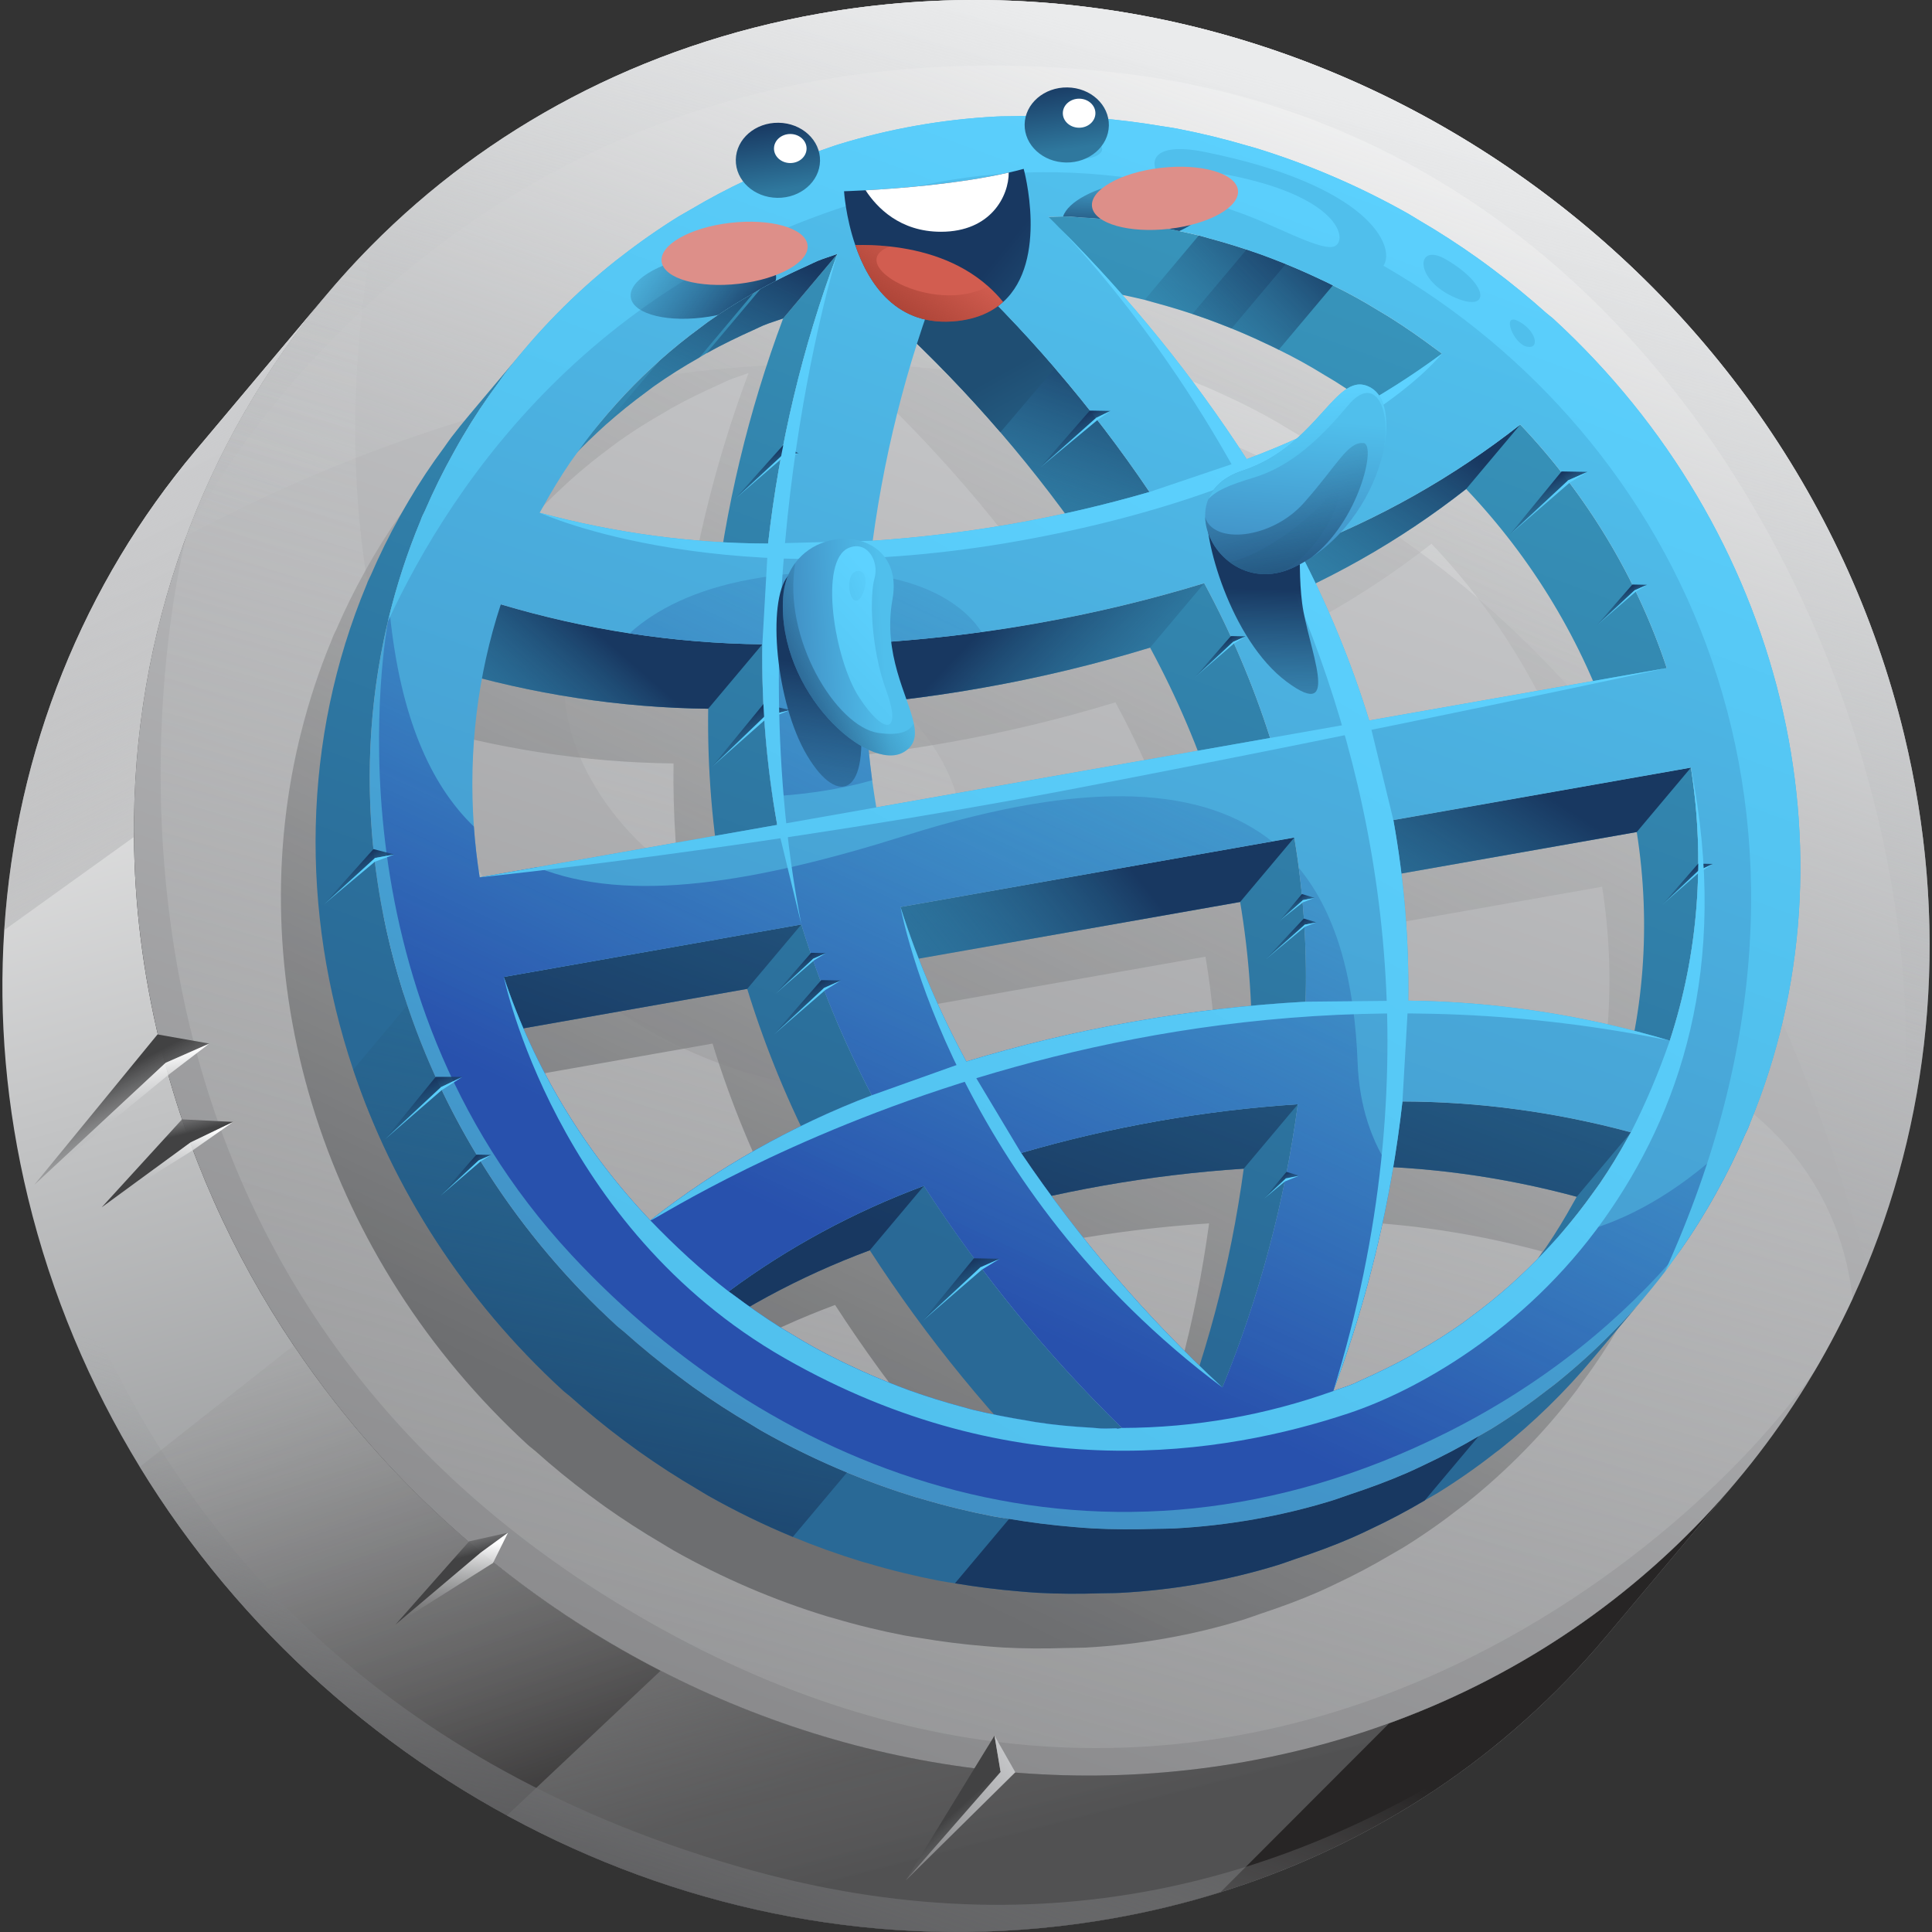 <?xml version="1.0" encoding="iso-8859-1"?>
<!-- Generator: Adobe Illustrator 19.2.0, SVG Export Plug-In . SVG Version: 6.00 Build 0)  -->
<svg version="1.1" id="Layer_1" xmlns="http://www.w3.org/2000/svg" xmlns:xlink="http://www.w3.org/1999/xlink" x="0px" y="0px"
	 viewBox="0 0 600 600" enable-background="new 0 0 600 600" xml:space="preserve">
<rect x="0" y="0" width="600" height="600" fill="#333333" stroke="none"/>
<g>
	<g>
		
			<linearGradient id="SVGID_1_" gradientUnits="userSpaceOnUse" x1="190.586" y1="120.874" x2="292.982" y2="483.525">
			<stop  offset="0" style="stop-color:#F4F4F4"/>
			<stop  offset="0.928" style="stop-color:#919395"/>
		</linearGradient>
		<path fill="url(#SVGID_1_)" d="M539.347,459.984l-40.851,48.577
			c-10.402,12.369-22.003,23.767-34.708,34.013
			c-0.024,0.012-0.036,0.012-0.048,0.024
			c-32.789,26.43-72.872,45.182-118.282,53.184
			c-119.638,21.103-240.019-38.739-302.045-140.237
			c-15.549-25.422-27.426-53.46-34.708-83.49
			c-6.851-28.23-9.166-56.208-7.39-83.202
			C4.962,232.85,26.149,181.07,60.653,140.027l40.839-48.589
			c-38.511,45.818-60.419,105.001-59.891,168.479
			c0.156,20.827,2.735,42.123,7.942,63.55
			c8.338,34.372,22.699,66.141,41.667,94.359
			c63.79,94.863,179.792,149.703,295.087,129.379
			C449.331,536.083,502.096,504.278,539.347,459.984z"/>
		
			<linearGradient id="SVGID_2_" gradientUnits="userSpaceOnUse" x1="24.18" y1="136.992" x2="103.549" y2="291.951">
			<stop  offset="0" style="stop-color:#CFD0D2"/>
			<stop  offset="1" style="stop-color:#808082;stop-opacity:0"/>
		</linearGradient>
		<path fill="url(#SVGID_2_)" d="M101.493,91.437C62.982,137.255,41.075,196.438,41.603,259.916
			c-15.165,10.882-29.034,20.839-40.287,28.938
			c3.647-56.004,24.835-107.784,59.339-148.827L101.493,91.437z"/>
		
			<linearGradient id="SVGID_3_" gradientUnits="userSpaceOnUse" x1="226.373" y1="265.835" x2="323.074" y2="551.334">
			<stop  offset="0" style="stop-color:#E5E6E7;stop-opacity:0"/>
			<stop  offset="0.928" style="stop-color:#272525"/>
		</linearGradient>
		<path fill="url(#SVGID_3_)" d="M539.348,459.984l-40.851,48.577
			c-30.413,36.184-71.192,64.03-119.458,79.075
			c-10.822,3.383-22.027,6.107-33.581,8.146
			c-65.709,11.589-131.647-1.236-188.01-31.973
			C111.187,538.59,71.368,501.29,43.414,455.545
			c14.481-11.433,30.989-24.427,47.797-37.72
			c28.902,42.987,68.529,77.755,113.951,101.03
			c54.816,28.098,118.078,39.459,181.136,28.35
			c15.716-2.771,30.797-6.826,45.158-12.057
			C474.683,519.442,511.383,493.228,539.348,459.984z"/>
		
			<linearGradient id="SVGID_4_" gradientUnits="userSpaceOnUse" x1="266.579" y1="440.772" x2="303.723" y2="585.632">
			<stop  offset="0" style="stop-color:#C0C2C4;stop-opacity:0"/>
			<stop  offset="0.928" style="stop-color:#515152"/>
		</linearGradient>
		<path fill="url(#SVGID_4_)" d="M431.456,535.147l-52.416,52.488
			c-10.822,3.383-22.027,6.107-33.581,8.146
			c-65.709,11.589-131.647-1.236-188.01-31.973l47.713-44.954
			c54.816,28.098,118.078,39.459,181.136,28.35
			C402.015,544.433,417.095,540.378,431.456,535.147z"/>
		
			<linearGradient id="SVGID_5_" gradientUnits="userSpaceOnUse" x1="171.145" y1="597.955" x2="211.728" y2="477.474">
			<stop  offset="0.036" style="stop-color:#59595B"/>
			<stop  offset="1" style="stop-color:#9EA0A2;stop-opacity:0"/>
		</linearGradient>
		<path fill="url(#SVGID_5_)" d="M463.74,542.598c-32.789,26.43-72.872,45.182-118.282,53.184
			c-119.638,21.103-240.019-38.739-302.045-140.237
			c-15.549-25.422-27.426-53.46-34.708-83.49
			c-6.851-28.23-9.166-56.208-7.39-83.202c0,0-4.142,223.629,227.851,290.784
			C327.958,608.236,405.157,581.229,463.74,542.598z"/>
		<g>
			
				<linearGradient id="SVGID_6_" gradientUnits="userSpaceOnUse" x1="391.184" y1="71.99" x2="192.854" y2="642.987">
				<stop  offset="0" style="stop-color:#CFD0D2"/>
				<stop  offset="0.928" style="stop-color:#808082"/>
			</linearGradient>
			<path fill="url(#SVGID_6_)" d="M579.672,393.446c-1.38,3.323-2.819,6.623-4.331,9.886
				c-33.892,73.196-101.581,128.444-189.042,143.872
				c-149.595,26.37-300.366-73.796-336.753-223.738
				c-13.365-55.08-9.442-109.224,8.302-156.985
				c12.597-33.917,32.165-64.618,57.455-90.16
				c36.016-36.388,83.633-62.302,139.229-72.104
				C404.138-22.166,554.909,78,591.297,227.943
				C605.466,286.334,600.199,343.645,579.672,393.446z"/>
			
				<linearGradient id="SVGID_7_" gradientUnits="userSpaceOnUse" x1="422.221" y1="-10.487" x2="296.679" y2="342.507">
				<stop  offset="0" style="stop-color:#FFFFFF"/>
				<stop  offset="1" style="stop-color:#A5A7A9;stop-opacity:0"/>
			</linearGradient>
			<path fill="url(#SVGID_7_)" d="M582.671,385.816c-0.96,2.555-1.956,5.111-2.999,7.63
				C508.335,120.207,275.131,51.126,57.847,166.48c0,0,0.012-0.036,0.048-0.108
				c12.585-33.869,32.141-64.534,57.407-90.052
				c36.016-36.388,83.633-62.302,139.229-72.104
				C404.138-22.166,554.909,78,591.297,227.943
				C604.746,283.371,600.679,337.827,582.671,385.816z"/>
			
				<linearGradient id="SVGID_8_" gradientUnits="userSpaceOnUse" x1="391.521" y1="22.735" x2="324.619" y2="262.365">
				<stop  offset="0" style="stop-color:#EAEBEC"/>
				<stop  offset="1" style="stop-color:#A5A7A9;stop-opacity:0"/>
			</linearGradient>
			<path fill="url(#SVGID_8_)" d="M582.671,385.816C619.827,280.779,545.587,43.208,344.212,22.284
				C140.821,1.157,60.222,161.658,57.895,166.373
				c12.585-33.869,32.141-64.534,57.407-90.052
				c36.016-36.388,83.633-62.302,139.229-72.104
				C404.138-22.166,554.909,78,591.297,227.943
				C604.746,283.371,600.679,337.827,582.671,385.816z"/>
			
				<linearGradient id="SVGID_9_" gradientUnits="userSpaceOnUse" x1="358.077" y1="137.704" x2="166.123" y2="818.951">
				<stop  offset="0" style="stop-color:#F0F1F1;stop-opacity:0"/>
				<stop  offset="0.928" style="stop-color:#6D6E70"/>
			</linearGradient>
			<path fill="url(#SVGID_9_)" d="M575.34,403.332c-3.539,7.642-7.438,15.081-11.709,22.303
				c-41.211,59.351-182.3,177.273-358.025,80.334
				C-0.784,392.115,57.223,168.94,57.883,166.396
				c0.012-0.012,0.012-0.024,0.012-0.024c12.597-33.881,32.153-64.534,57.407-90.052
				C85.993,248.122,189.89,371.707,325.964,332.068
				C467.496,290.845,566.75,325.481,575.34,403.332z"/>
			<g>
				
					<linearGradient id="SVGID_10_" gradientUnits="userSpaceOnUse" x1="311.595" y1="591.659" x2="293.712" y2="571.093" gradientTransform="matrix(1 -0.015 0.015 1 -7.409 -5.262)">
					<stop  offset="0" style="stop-color:#BABCBE;stop-opacity:0"/>
					<stop  offset="0.928" style="stop-color:#424243"/>
				</linearGradient>
				<polygon fill="url(#SVGID_10_)" points="302.671,549.083 281.266,584.009 310.744,550.302 
					308.855,539.021 				"/>
				
					<linearGradient id="SVGID_11_" gradientUnits="userSpaceOnUse" x1="318.944" y1="552.616" x2="273.015" y2="586.81" gradientTransform="matrix(1 -0.015 0.015 1 -7.409 -5.262)">
					<stop  offset="0" style="stop-color:#CFD0D2"/>
					<stop  offset="0.928" style="stop-color:#808082"/>
				</linearGradient>
				<polygon fill="url(#SVGID_11_)" points="315.313,550.397 281.266,584.009 310.744,550.302 
					308.855,539.021 				"/>
			</g>
			<g>
				
					<linearGradient id="SVGID_12_" gradientUnits="userSpaceOnUse" x1="45.738" y1="335.839" x2="50.472" y2="355.383">
					<stop  offset="0" style="stop-color:#BABCBE;stop-opacity:0"/>
					<stop  offset="0.928" style="stop-color:#424243"/>
				</linearGradient>
				<polygon fill="url(#SVGID_12_)" points="56.529,347.627 31.573,374.954 59.216,354.771 
					72.426,348.418 				"/>
				
					<linearGradient id="SVGID_13_" gradientUnits="userSpaceOnUse" x1="52.892" y1="350.024" x2="51.032" y2="374.319">
					<stop  offset="0" style="stop-color:#FFFFFF"/>
					<stop  offset="1" style="stop-color:#A5A7A9;stop-opacity:0"/>
				</linearGradient>
				<polygon fill="url(#SVGID_13_)" points="59.981,357.145 31.573,374.954 59.216,354.771 
					72.426,348.418 				"/>
			</g>
			<g>
				
					<linearGradient id="SVGID_14_" gradientUnits="userSpaceOnUse" x1="134.808" y1="467.57" x2="139.325" y2="486.216">
					<stop  offset="0" style="stop-color:#BABCBE;stop-opacity:0"/>
					<stop  offset="0.928" style="stop-color:#424243"/>
				</linearGradient>
				<polygon fill="url(#SVGID_14_)" points="145.682,478.676 122.837,504.513 149.313,482.153 
					157.768,475.991 				"/>
				
					<linearGradient id="SVGID_15_" gradientUnits="userSpaceOnUse" x1="141.241" y1="477.987" x2="139.286" y2="503.538">
					<stop  offset="0" style="stop-color:#FFFFFF"/>
					<stop  offset="1" style="stop-color:#A5A7A9;stop-opacity:0"/>
				</linearGradient>
				<polygon fill="url(#SVGID_15_)" points="153.112,485.391 122.837,504.513 149.313,482.153 
					157.768,475.991 				"/>
			</g>
			<g>
				
					<linearGradient id="SVGID_16_" gradientUnits="userSpaceOnUse" x1="50.04" y1="369.657" x2="30.795" y2="332.449">
					<stop  offset="0" style="stop-color:#BABCBE;stop-opacity:0"/>
					<stop  offset="0.928" style="stop-color:#424243"/>
				</linearGradient>
				<polygon fill="url(#SVGID_16_)" points="48.916,321.251 10.639,367.977 51.456,330.06 
					65.007,324.097 				"/>
				
					<linearGradient id="SVGID_17_" gradientUnits="userSpaceOnUse" x1="34.981" y1="330.267" x2="39.79" y2="356.952">
					<stop  offset="0" style="stop-color:#FFFFFF"/>
					<stop  offset="1" style="stop-color:#A5A7A9;stop-opacity:0"/>
				</linearGradient>
				<polygon fill="url(#SVGID_17_)" points="10.639,367.977 52.335,333.78 65.007,324.097 
					51.456,330.06 				"/>
			</g>
			
				<linearGradient id="SVGID_18_" gradientUnits="userSpaceOnUse" x1="271.534" y1="113.142" x2="74.73" y2="811.604">
				<stop  offset="0" style="stop-color:#F0F1F1;stop-opacity:0"/>
				<stop  offset="0.928" style="stop-color:#6D6E70"/>
			</linearGradient>
			<path fill="url(#SVGID_18_)" d="M227.264,189.338c-76.021-25.479-65.294,71.368,10.629,95.663
				S327.69,222.996,227.264,189.338z"/>
			
				<linearGradient id="SVGID_19_" gradientUnits="userSpaceOnUse" x1="508.739" y1="-120.101" x2="205.825" y2="506.762">
				<stop  offset="0" style="stop-color:#F0F1F1;stop-opacity:0"/>
				<stop  offset="0.928" style="stop-color:#6D6E70"/>
			</linearGradient>
			<path fill="url(#SVGID_19_)" d="M454.913,136.087c-0.732-0.672-1.548-1.224-2.292-1.884
				c-5.363-4.799-10.918-9.334-16.664-13.641c-1.572-1.176-3.131-2.327-4.727-3.467
				c-5.843-4.151-11.865-8.05-18.056-11.661
				c-1.14-0.672-2.232-1.38-3.371-2.04
				c-15.153-8.554-31.145-15.429-47.665-20.491c-0.66-0.204-1.332-0.348-2.016-0.564
				c-7.342-2.172-14.757-3.971-22.219-5.411c-1.68-0.276-3.215-0.564-4.799-0.768
				c-6.611-1.116-13.245-1.956-19.904-2.495c-1.98-0.168-3.947-0.36-5.939-0.456
				c-6.527-0.348-12.957-0.372-19.484-0.144c-1.98,0.06-3.947,0.012-5.939,0.12
				c-8.374,0.444-16.664,1.392-24.823,2.831c-8.17,1.44-16.22,3.383-24.115,5.807
				c-1.86,0.564-3.659,1.272-5.507,1.884c-6.095,2.004-12.057,4.211-17.816,6.719
				c-1.776,0.768-3.503,1.608-5.243,2.423c-5.903,2.759-11.601,5.771-17.096,9.034
				c-1.416,0.804-2.699,1.572-4.043,2.327
				c-6.191,3.839-12.165,8.014-17.888,12.477
				c-0.516,0.42-1.08,0.792-1.584,1.212
				c-12.861,10.222-24.391,21.943-34.36,34.948
				c-0.744,0.984-1.416,2.004-2.147,3.011
				c-4.043,5.435-7.762,11.038-11.146,16.808
				c-0.924,1.584-1.836,3.167-2.723,4.787c-3.287,5.879-6.263,11.925-8.95,18.152
				c-0.372,0.852-0.876,1.632-1.308,2.951c-3.959,9.49-7.15,19.184-9.598,29.01
				c-0.216,0.816-0.42,1.644-0.612,2.459
				c-18.2,76.663,8.242,161.028,71.12,218.748
				c0.732,0.672,1.56,1.224,2.292,1.884c5.363,4.799,10.918,9.334,16.664,13.629
				c1.572,1.176,3.143,2.327,4.739,3.479c5.855,4.151,11.877,8.05,18.056,11.661
				c1.128,0.672,2.219,1.38,3.371,2.04
				c15.153,8.554,31.145,15.429,47.653,20.479c0.66,0.204,1.344,0.36,2.028,0.564
				c7.33,2.184,14.757,3.983,22.219,5.423c1.68,0.276,3.215,0.564,4.787,0.768
				c6.623,1.116,13.245,1.956,19.916,2.507c1.968,0.156,3.947,0.348,5.927,0.444
				c6.527,0.348,12.957,0.36,19.484,0.144c1.992-0.06,3.959-0.024,5.951-0.12
				c8.362-0.456,16.652-1.404,24.823-2.843s16.22-3.371,24.103-5.795
				c1.872-0.576,3.671-1.272,5.507-1.884c6.095-2.016,12.069-4.211,17.828-6.718
				c1.776-0.768,3.503-1.608,5.231-2.423c5.915-2.771,11.625-5.783,17.108-9.034
				c1.416-0.804,2.699-1.584,4.031-2.327c6.203-3.839,12.165-8.014,17.888-12.489
				c0.528-0.42,1.08-0.792,1.596-1.2
				c12.801-10.222,24.283-21.931,34.216-34.924c0.744-0.984,1.416-2.004,2.148-3.011
				c4.055-5.423,7.75-11.038,11.133-16.808c0.936-1.596,1.848-3.179,2.735-4.787
				c3.287-5.891,6.263-11.937,8.95-18.152c0.372-0.852,0.876-1.644,1.308-2.951
				c0.084-0.204,0.168-0.408,0.252-0.612
				C550.64,301.722,526.237,201.7,454.913,136.087z M490.989,360.173
				c-26.586-7.93-53.94-12.105-81.222-12.417
				c0.264-18.668-1.272-37.456-4.619-56.076l92.404-16.292
				C502.075,304.194,499.831,333.215,490.989,360.173z M467.079,407.539
				c-2.951,4.151-6.095,8.158-9.406,12.021c-0.444,0.516-0.9,1.032-1.344,1.548
				c-0.432,0.48-0.864,0.96-1.296,1.428c-3.443,3.839-7.054,7.51-10.834,11.026
				l-2.639,2.423c-3.995,3.551-8.182,6.922-12.525,10.114
				c-0.804,0.576-1.572,1.2-2.352,1.776c-4.559,3.227-9.298,6.203-14.169,8.938
				c-0.72,0.444-1.392,0.9-2.196,1.332c-4.919,2.735-10.006,5.183-15.225,7.522
				c-0.828,0.36-1.584,0.768-2.423,1.116c-1.992,0.84-4.127,1.44-6.179,2.207
				c8.218-21.967,14.361-44.714,18.356-68.013
				c1.248-7.246,2.292-14.565,3.119-21.907c23.767,0.06,47.629,3.287,70.94,9.586
				c-0.324,0.6-0.696,1.188-1.032,1.8c-2.627,4.751-5.435,9.394-8.47,13.845
				C468.65,405.403,467.846,406.459,467.079,407.539z M320.927,480.543h-0.6
				c-0.408,0-0.816,0.012-1.224,0.024c-1.632,0.036-3.263,0.12-4.883,0.048
				c-0.924-0.048-1.812-0.18-2.723-0.228c-5.855-0.324-11.685-0.84-17.48-1.752
				c-0.888-0.132-1.776-0.324-2.639-0.468c-5.771-0.924-11.493-2.052-17.168-3.431
				c-0.996-0.252-1.98-0.564-2.987-0.828c-5.471-1.476-10.882-3.155-16.208-5.051
				l-3.551-1.332c-5.099-1.944-10.126-4.091-15.069-6.443
				c-1.272-0.6-2.531-1.164-3.803-1.848c-4.871-2.363-9.61-4.979-14.241-7.858
				c-1.2-0.732-2.436-1.416-3.635-2.184c-4.847-3.059-9.586-6.371-14.229-9.838
				c-0.588-0.456-1.2-0.876-1.788-1.296
				c18.464-13.665,38.859-24.691,60.647-32.789
				c17.588,27.174,38.224,52.416,61.498,75.187
				C320.867,480.483,320.903,480.519,320.927,480.543z M377.89,348.08
				c-17.756,0.996-35.368,3.011-52.728,6.083c-0.228,0.036-0.456,0.072-0.684,0.12
				c-0.228,0.036-0.444,0.072-0.672,0.12c-17.396,3.059-34.516,7.162-51.289,12.261
				c-8.326-15.369-15.177-31.433-20.431-47.941c-0.012-0.036-0.012-0.06-0.012-0.06
				l115.402-20.348l6.898-1.212c0.528,3.119,0.984,6.251,1.404,9.382v0.012
				C377.59,320.354,378.298,334.247,377.89,348.08z M375.491,379.933
				c-4.115,30.377-11.985,59.915-23.443,87.953
				c-23.611-21.835-44.594-46.298-62.506-72.824
				c13.917-4.055,28.074-7.354,42.423-9.886
				C346.301,382.644,360.842,380.881,375.491,379.933z M444.56,168.864
				c20.659,21.751,36.232,47.629,45.482,75.595l-92.404,16.292
				c-5.591-18.212-12.921-35.98-21.871-53.028
				C400.673,198.209,423.84,185.132,444.56,168.864z M304.719,104.234
				c0.912,0.048,1.812,0.192,2.723,0.24c5.855,0.324,11.685,0.84,17.48,1.752
				c0.888,0.132,1.776,0.312,2.639,0.468c5.771,0.912,11.481,2.052,17.168,3.419
				c0.996,0.264,1.98,0.576,2.987,0.84c5.471,1.476,10.882,3.155,16.208,5.051
				l3.539,1.32c5.111,1.944,10.138,4.091,15.081,6.455
				c1.272,0.6,2.543,1.164,3.815,1.848c4.859,2.364,9.598,4.979,14.229,7.858
				c1.2,0.72,2.423,1.416,3.623,2.172c4.871,3.071,9.598,6.383,14.241,9.85
				c0.588,0.456,1.2,0.864,1.788,1.296c0,0-0.012,0.012-0.024,0.024
				c-18.452,13.653-38.847,24.667-60.623,32.753
				c-16.748-25.878-36.244-49.981-58.187-71.852
				c-0.132-0.144-0.276-0.288-0.42-0.432c-0.12-0.132-0.264-0.276-0.396-0.408
				c-0.12-0.132-0.252-0.264-0.384-0.396c-0.252-0.264-0.492-0.504-0.708-0.72
				c-0.276-0.264-0.54-0.54-0.816-0.804c-0.372-0.372-0.588-0.576-0.648-0.636
				l-0.024-0.024C300.255,104.318,302.487,104.15,304.719,104.234z M266.891,116.975
				c23.599,21.835,44.606,46.298,62.506,72.812
				c-13.917,4.043-28.074,7.342-42.447,9.874
				c-14.337,2.519-28.866,4.271-43.502,5.267
				C247.563,174.55,255.433,145.013,266.891,116.975z M241.049,236.781
				c12.141-0.684,24.223-1.836,36.196-3.491c5.543-0.756,11.062-1.62,16.544-2.591
				c0.216-0.036,0.444-0.084,0.672-0.12c17.612-3.107,34.96-7.27,51.948-12.465
				c8.338,15.429,15.189,31.529,20.455,48.073l-122.301,21.559
				c-0.468-2.807-0.9-5.615-1.284-8.434
				C241.373,265.154,240.629,250.925,241.049,236.781z M141.063,194.394
				c2.627-4.751,5.435-9.394,8.47-13.845c0.756-1.104,1.56-2.148,2.327-3.227
				c2.963-4.151,6.095-8.158,9.406-12.021c0.864-1.02,1.776-1.932,2.639-2.987
				c3.443-3.827,7.054-7.498,10.834-11.014l2.639-2.423
				c4.007-3.563,8.182-6.934,12.525-10.126c0.804-0.576,1.572-1.188,2.352-1.764
				c4.559-3.227,9.298-6.203,14.169-8.95c0.72-0.432,1.392-0.888,2.195-1.32
				c4.919-2.735,10.006-5.183,15.225-7.522c0.816-0.36,1.584-0.78,2.423-1.128
				c2.004-0.828,4.127-1.44,6.179-2.196c0,0,0,0.012-0.012,0.048
				c-0.012,0.024-0.024,0.072-0.036,0.12
				c-10.762,28.758-17.948,58.883-21.439,89.764
				c-23.755-0.06-47.617-3.287-70.916-9.562c-0.012-0.012-0.024-0.012-0.024-0.012
				C140.355,195.606,140.727,195.018,141.063,194.394z M119.587,293.696
				c-1.68-23.551,1.128-46.982,8.362-69.009c13.173,3.923,26.538,6.935,39.987,8.998
				c13.689,2.112,27.474,3.251,41.235,3.407c-0.228,15.704,0.84,31.481,3.155,47.186
				c0.444,2.963,0.936,5.927,1.464,8.89l-74.599,13.161h-0.012l-17.792,3.131
				C120.559,304.218,119.959,298.951,119.587,293.696z M221.289,324.097
				c5.603,18.224,12.933,35.992,21.883,53.04
				c-24.907,9.502-48.073,22.591-68.793,38.859
				c-20.659-21.751-36.232-47.629-45.494-75.607L221.289,324.097z"/>
		</g>
	</g>
	<g>
		<g>
			<g>
				
					<linearGradient id="SVGID_20_" gradientUnits="userSpaceOnUse" x1="399.734" y1="40.352" x2="274.156" y2="381.396">
					<stop  offset="0" style="stop-color:#3999BF"/>
					<stop  offset="1" style="stop-color:#296996"/>
				</linearGradient>
				<path fill="url(#SVGID_20_)" d="M315.484,87.248c0.911,0.048,1.815,0.184,2.726,0.232
					c5.845,0.326,11.681,0.844,17.479,1.757c0.883,0.128,1.77,0.313,2.64,0.465
					c5.763,0.919,11.483,2.055,17.165,3.425c0.992,0.262,1.985,0.572,2.985,0.831
					c5.471,1.474,10.878,3.158,16.214,5.056l3.54,1.32
					c5.1,1.939,10.129,4.089,15.077,6.452c1.273,0.602,2.537,1.166,3.808,1.843
					c4.864,2.37,9.608,4.987,14.236,7.862c1.196,0.719,2.428,1.422,3.624,2.179
					c4.862,3.062,9.595,6.375,14.234,9.846c0.594,0.456,1.203,0.86,1.792,1.298
					l16.817-20.005c-0.589-0.437-1.199-0.842-1.792-1.298
					c-4.639-3.471-9.372-6.784-14.234-9.846c-1.197-0.756-2.428-1.46-3.624-2.179
					c-4.627-2.875-9.372-5.493-14.236-7.862c-1.272-0.677-2.535-1.241-3.808-1.843
					c-4.948-2.363-9.977-4.513-15.077-6.452l-3.54-1.32
					c-5.336-1.897-10.743-3.582-16.214-5.056
					c-1-0.26-1.994-0.569-2.985-0.831
					c-5.682-1.37-11.402-2.507-17.165-3.425c-0.869-0.151-1.757-0.336-2.64-0.465
					c-5.799-0.914-11.634-1.432-17.479-1.758
					c-0.911-0.048-1.815-0.184-2.726-0.232c-2.228-0.09-4.47,0.077-6.706,0.072
					l-16.817,20.005C311.013,87.324,313.255,87.157,315.484,87.248z"/>
				
					<linearGradient id="SVGID_21_" gradientUnits="userSpaceOnUse" x1="497.3" y1="76.278" x2="371.722" y2="417.322">
					<stop  offset="0" style="stop-color:#3999BF"/>
					<stop  offset="1" style="stop-color:#296996"/>
				</linearGradient>
				<path fill="url(#SVGID_21_)" d="M386.527,190.731c24.914-9.508,48.079-22.588,68.794-38.862
					c20.665,21.75,36.235,47.635,45.484,75.602l16.817-20.005
					c-9.249-27.967-24.82-53.852-45.484-75.602
					c-20.715,16.274-43.88,29.354-68.794,38.862L386.527,190.731z"/>
				
					<linearGradient id="SVGID_22_" gradientUnits="userSpaceOnUse" x1="355.051" y1="23.899" x2="229.473" y2="364.943">
					<stop  offset="0" style="stop-color:#3999BF"/>
					<stop  offset="1" style="stop-color:#296996"/>
				</linearGradient>
				<path fill="url(#SVGID_22_)" d="M340.156,172.803l16.817-20.005
					c-17.9-26.518-38.902-50.98-62.503-72.82L277.653,99.982
					C301.254,121.822,322.255,146.285,340.156,172.803z"/>
				
					<linearGradient id="SVGID_23_" gradientUnits="userSpaceOnUse" x1="543.023" y1="93.114" x2="417.445" y2="434.158">
					<stop  offset="0" style="stop-color:#3999BF"/>
					<stop  offset="1" style="stop-color:#296996"/>
				</linearGradient>
				<path fill="url(#SVGID_23_)" d="M525.127,238.388l-92.404,16.293l-16.817,20.005l92.404-16.293
					c4.53,28.809,2.285,57.834-6.56,84.789l16.817-20.005
					C527.412,296.223,529.657,267.197,525.127,238.388z"/>
				
					<linearGradient id="SVGID_24_" gradientUnits="userSpaceOnUse" x1="290.158" y1="0.004" x2="164.579" y2="341.048">
					<stop  offset="0" style="stop-color:#3999BF"/>
					<stop  offset="1" style="stop-color:#296996"/>
				</linearGradient>
				<path fill="url(#SVGID_24_)" d="M238.54,168.812c3.492-30.945,10.709-61.131,21.491-89.936
					l-16.817,20.005c-10.782,28.805-17.999,58.992-21.491,89.936L238.54,168.812z"/>
				
					<linearGradient id="SVGID_25_" gradientUnits="userSpaceOnUse" x1="428.242" y1="50.849" x2="302.664" y2="391.893">
					<stop  offset="0" style="stop-color:#3999BF"/>
					<stop  offset="1" style="stop-color:#296996"/>
				</linearGradient>
				<path fill="url(#SVGID_25_)" d="M401.952,260.108l-122.302,21.565l-16.817,20.005
					l122.302-21.565c2.846,16.95,4.025,34.023,3.518,50.974l16.817-20.005
					C405.976,294.13,404.797,277.057,401.952,260.108z"/>
				
					<linearGradient id="SVGID_26_" gradientUnits="userSpaceOnUse" x1="261.456" y1="-10.564" x2="135.878" y2="330.48">
					<stop  offset="0" style="stop-color:#3999BF"/>
					<stop  offset="1" style="stop-color:#296996"/>
				</linearGradient>
				<path fill="url(#SVGID_26_)" d="M174.523,145.505l0.16-0.191
					c3.44-3.828,7.051-7.497,10.823-11.006l2.632-2.419
					c4.012-3.564,8.192-6.939,12.532-10.124c0.798-0.577,1.565-1.196,2.354-1.771
					c4.557-3.224,9.288-6.203,14.16-8.95c0.729-0.433,1.394-0.891,2.199-1.318
					c4.922-2.738,10.01-5.182,15.227-7.524c0.813-0.352,1.58-0.782,2.417-1.119
					c2.004-0.836,4.138-1.441,6.189-2.201l16.817-20.005
					c-2.051,0.76-4.185,1.365-6.189,2.201c-0.836,0.337-1.603,0.767-2.417,1.119
					c-5.217,2.343-10.304,4.787-15.227,7.525c-0.805,0.427-1.47,0.885-2.199,1.318
					c-4.872,2.747-9.603,5.726-14.16,8.95c-0.788,0.575-1.556,1.195-2.354,1.771
					c-4.34,3.186-8.52,6.56-12.532,10.124l-2.632,2.419
					c-3.777,3.513-7.393,7.187-10.837,11.02l-0.174,0.208
					c-0.817,0.968-1.66,1.824-2.463,2.772c-0.345,0.403-0.689,0.808-1.031,1.214
					l-16.817,20.005c0.342-0.406,0.685-0.811,1.031-1.215
					C172.845,147.35,173.698,146.486,174.523,145.505z"/>
				
					<linearGradient id="SVGID_27_" gradientUnits="userSpaceOnUse" x1="557.733" y1="98.53" x2="432.155" y2="439.574">
					<stop  offset="0" style="stop-color:#3999BF"/>
					<stop  offset="1" style="stop-color:#296996"/>
				</linearGradient>
				<path fill="url(#SVGID_27_)" d="M480.164,387.309c-0.747,1.099-1.557,2.164-2.32,3.237
					c-2.606,3.663-5.351,7.209-8.235,10.639l16.817-20.005
					c2.883-3.43,5.628-6.977,8.235-10.639c0.763-1.073,1.573-2.137,2.32-3.237
					c3.04-4.446,5.851-9.089,8.476-13.841c0.333-0.618,0.702-1.206,1.03-1.804
					c-23.315-6.3-47.171-9.524-70.941-9.584l-16.817,20.005
					c23.77,0.06,47.626,3.284,70.941,9.584c-0.329,0.598-0.697,1.186-1.03,1.804
					C486.015,378.221,483.204,382.864,480.164,387.309z"/>
				
					<linearGradient id="SVGID_28_" gradientUnits="userSpaceOnUse" x1="391.983" y1="37.498" x2="266.404" y2="378.542">
					<stop  offset="0" style="stop-color:#3999BF"/>
					<stop  offset="1" style="stop-color:#296996"/>
				</linearGradient>
				<path fill="url(#SVGID_28_)" d="M304.546,213.709c0.227-0.04,0.45-0.079,0.677-0.119
					c17.614-3.106,34.961-7.276,51.947-12.463
					c8.345,15.421,15.196,31.522,20.46,48.064l16.817-20.005
					c-5.264-16.542-12.116-32.643-20.46-48.064
					c-16.986,5.187-34.333,9.357-51.947,12.463
					c-0.228,0.04-0.451,0.08-0.677,0.119c-17.378,3.064-34.983,5.088-52.734,6.081
					l-16.817,20.005C269.563,218.796,287.168,216.773,304.546,213.709z"/>
				
					<linearGradient id="SVGID_29_" gradientUnits="userSpaceOnUse" x1="404.431" y1="42.085" x2="278.854" y2="383.125">
					<stop  offset="0" style="stop-color:#3999BF"/>
					<stop  offset="1" style="stop-color:#296996"/>
				</linearGradient>
				<path fill="url(#SVGID_29_)" d="M511.227,402.24l-16.82,20
					c-8.53,10.15-18.044,19.436-28.446,27.726
					c-0.516,0.42-1.068,0.792-1.596,1.2
					c-5.711,4.487-11.685,8.65-17.876,12.489
					c-1.344,0.756-2.627,1.536-4.043,2.327c-5.483,3.263-11.194,6.263-17.096,9.034
					c-1.74,0.816-3.467,1.656-5.243,2.423c-5.759,2.52-11.733,4.703-17.828,6.719
					c-1.836,0.612-3.635,1.32-5.507,1.896
					c-7.882,2.423-15.933,4.355-24.103,5.795
					c-8.17,1.44-16.46,2.387-24.823,2.831c-1.992,0.108-3.959,0.06-5.939,0.132
					c-6.539,0.204-12.957,0.204-19.484-0.144c-1.992-0.108-3.959-0.288-5.939-0.456
					c-6.659-0.552-13.293-1.38-19.916-2.507
					c-1.572-0.204-3.107-0.48-4.787-0.768
					c-7.462-1.44-14.877-3.239-22.219-5.423c-0.684-0.192-1.368-0.348-2.016-0.564
					c-7.21-2.208-14.337-4.751-21.331-7.654
					c-9.01-3.719-17.804-8.014-26.334-12.825
					c-1.14-0.648-2.231-1.356-3.371-2.028c-6.179-3.623-12.201-7.51-18.056-11.673
					c-1.596-1.14-3.167-2.303-4.739-3.467c-5.747-4.295-11.301-8.842-16.652-13.641
					c-0.744-0.648-1.572-1.212-2.291-1.884
					c-30.701-28.17-52.716-62.698-65.086-99.59
					c-16.508-49.177-15.873-102.553,4.163-150.615
					c0.444-1.32,0.948-2.1,1.32-2.963c2.675-6.215,5.663-12.261,8.938-18.152
					c0.9-1.608,1.8-3.203,2.735-4.775c3.371-5.771,7.09-11.385,11.146-16.82
					c0.732-1.008,1.392-2.016,2.147-3.011c1.824-2.376,3.695-4.715,5.627-7.006
					l16.808-20c-1.92,2.291-3.803,4.631-5.627,7.006
					c-0.744,0.984-1.416,2.004-2.148,3.011
					c-4.043,5.435-7.762,11.038-11.146,16.808
					c-0.924,1.584-1.836,3.167-2.723,4.787c-3.287,5.879-6.263,11.925-8.95,18.152
					c-0.372,0.852-0.876,1.632-1.308,2.951
					c-20.036,48.073-20.671,101.438-4.163,150.615
					c12.357,36.892,34.372,71.42,65.074,99.602
					c0.732,0.672,1.56,1.224,2.292,1.884c5.363,4.799,10.918,9.334,16.664,13.629
					c1.572,1.176,3.143,2.327,4.739,3.479c5.855,4.151,11.877,8.05,18.056,11.661
					c1.128,0.672,2.219,1.38,3.371,2.04c8.53,4.811,17.324,9.094,26.334,12.825
					c6.994,2.891,14.109,5.447,21.319,7.654c0.66,0.204,1.344,0.36,2.028,0.564
					c7.33,2.184,14.757,3.983,22.219,5.423c1.68,0.276,3.215,0.564,4.787,0.768
					c6.623,1.116,13.245,1.956,19.916,2.507c1.968,0.156,3.947,0.348,5.927,0.444
					c6.527,0.348,12.957,0.36,19.484,0.144c1.992-0.06,3.959-0.024,5.951-0.12
					c8.362-0.456,16.652-1.404,24.823-2.843s16.22-3.371,24.103-5.795
					c1.872-0.576,3.671-1.272,5.507-1.884c6.095-2.016,12.069-4.211,17.828-6.718
					c1.776-0.768,3.503-1.608,5.231-2.423c5.915-2.771,11.625-5.783,17.108-9.034
					c1.416-0.804,2.699-1.584,4.031-2.327c6.203-3.839,12.165-8.014,17.888-12.489
					c0.528-0.42,1.08-0.792,1.596-1.2
					C493.171,421.664,502.697,412.39,511.227,402.24z"/>
				
					<linearGradient id="SVGID_30_" gradientUnits="userSpaceOnUse" x1="218.66" y1="238.17" x2="163.665" y2="504.777">
					<stop  offset="0" style="stop-color:#2F789E;stop-opacity:0"/>
					<stop  offset="1" style="stop-color:#183861"/>
				</linearGradient>
				<path fill="url(#SVGID_30_)" d="M263.038,457.296l-16.82,20
					c-9.01-3.719-17.804-8.014-26.334-12.825
					c-1.14-0.648-2.231-1.356-3.371-2.028c-6.179-3.623-12.201-7.51-18.056-11.673
					c-1.596-1.14-3.167-2.303-4.739-3.467c-5.747-4.295-11.301-8.842-16.652-13.641
					c-0.744-0.648-1.572-1.212-2.291-1.884
					c-30.701-28.17-52.716-62.698-65.086-99.59l16.82-20.012
					c12.357,36.892,34.372,71.42,65.074,99.602
					c0.732,0.672,1.56,1.224,2.292,1.884c5.363,4.799,10.918,9.334,16.664,13.629
					c1.572,1.176,3.143,2.327,4.739,3.479c5.855,4.151,11.877,8.05,18.056,11.661
					c1.128,0.672,2.219,1.38,3.371,2.04
					C245.234,449.282,254.028,453.565,263.038,457.296z"/>
				
					<linearGradient id="SVGID_31_" gradientUnits="userSpaceOnUse" x1="277.198" y1="-4.767" x2="151.62" y2="336.276">
					<stop  offset="0" style="stop-color:#3999BF"/>
					<stop  offset="1" style="stop-color:#296996"/>
				</linearGradient>
				<path fill="url(#SVGID_31_)" d="M236.751,200.101c-27.285-0.304-54.642-4.485-81.219-12.411
					l-16.817,20.005c26.578,7.925,53.934,12.107,81.219,12.411l2.312-2.75l-2.312,2.75
					c-0.269,18.675,1.279,37.458,4.613,56.077l16.817-20.005
					c-3.334-18.62-4.882-37.402-4.613-56.077L236.751,200.101z"/>
				
					<linearGradient id="SVGID_32_" gradientUnits="userSpaceOnUse" x1="465.279" y1="64.487" x2="339.701" y2="405.531">
					<stop  offset="0" style="stop-color:#3999BF"/>
					<stop  offset="1" style="stop-color:#296996"/>
				</linearGradient>
				<path fill="url(#SVGID_32_)" d="M379.631,430.89c11.459-28.041,19.327-57.575,23.438-87.955
					c-14.647,0.955-29.183,2.713-43.529,5.243
					c-14.347,2.53-28.505,5.831-42.413,9.892l-16.817,20.005
					c13.908-4.061,28.066-7.362,42.413-9.892
					c14.347-2.53,28.882-4.288,43.529-5.243
					c-4.112,30.38-11.98,59.913-23.438,87.955L379.631,430.89z"/>
				
					<linearGradient id="SVGID_33_" gradientUnits="userSpaceOnUse" x1="322.922" y1="12.069" x2="197.343" y2="353.113">
					<stop  offset="0" style="stop-color:#3999BF"/>
					<stop  offset="1" style="stop-color:#296996"/>
				</linearGradient>
				<path fill="url(#SVGID_33_)" d="M253.938,360.145l16.817-20.005
					c-8.947-17.05-16.278-34.813-21.886-53.04l-92.403,16.293l-16.817,20.005
					l92.403-16.293C237.66,325.332,244.991,343.095,253.938,360.145z"/>
				
					<linearGradient id="SVGID_34_" gradientUnits="userSpaceOnUse" x1="420.493" y1="47.996" x2="294.915" y2="389.04">
					<stop  offset="0" style="stop-color:#3999BF"/>
					<stop  offset="1" style="stop-color:#296996"/>
				</linearGradient>
				<path fill="url(#SVGID_34_)" d="M331.688,463.557l16.817-20.005
					c-23.303-22.795-43.97-48.065-61.575-75.271
					c-21.791,8.094-42.19,19.121-60.652,32.778l-16.817,20.005
					c18.462-13.657,38.861-24.684,60.652-32.778
					C287.718,415.493,308.385,440.763,331.688,463.557z"/>
			</g>
			
				<linearGradient id="SVGID_35_" gradientUnits="userSpaceOnUse" x1="358.153" y1="117.14" x2="406.473" y2="69.357">
				<stop  offset="0" style="stop-color:#2F789E;stop-opacity:0"/>
				<stop  offset="1" style="stop-color:#183861"/>
			</linearGradient>
			<path fill="url(#SVGID_35_)" d="M413.94,88.63l-16.82,20
				c-1.272-0.672-2.531-1.236-3.815-1.848c-3.563-1.704-7.174-3.299-10.822-4.775
				c-1.416-0.576-2.831-1.128-4.247-1.668l-3.539-1.32
				c-1.452-0.516-2.915-1.02-4.391-1.512c-3.911-1.296-7.846-2.483-11.829-3.551
				c-0.996-0.252-1.992-0.564-2.987-0.828l16.82-20.012
				c0.996,0.264,1.98,0.576,2.987,0.84c3.983,1.068,7.918,2.256,11.829,3.551
				c1.464,0.48,2.927,0.984,4.379,1.5l3.539,1.32
				c1.428,0.54,2.843,1.104,4.247,1.68c3.659,1.476,7.27,3.071,10.834,4.775
				C411.397,87.382,412.668,87.946,413.94,88.63z"/>
			
				<linearGradient id="SVGID_36_" gradientUnits="userSpaceOnUse" x1="357.639" y1="116.621" x2="405.959" y2="68.838">
				<stop  offset="0" style="stop-color:#2F789E;stop-opacity:0"/>
				<stop  offset="1" style="stop-color:#183861"/>
			</linearGradient>
			<path fill="url(#SVGID_36_)" d="M399.291,82.007l-16.808,20
				c-1.416-0.576-2.831-1.128-4.247-1.668l-3.539-1.32
				c-1.452-0.516-2.915-1.02-4.391-1.512l16.82-20
				c1.464,0.48,2.927,0.984,4.379,1.5l3.539,1.32
				C396.472,80.867,397.888,81.431,399.291,82.007z"/>
			
				<linearGradient id="SVGID_37_" gradientUnits="userSpaceOnUse" x1="400.771" y1="202.386" x2="447.804" y2="134.726">
				<stop  offset="0" style="stop-color:#2F789E;stop-opacity:0"/>
				<stop  offset="1" style="stop-color:#183861"/>
			</linearGradient>
			<path fill="url(#SVGID_37_)" d="M472.138,131.864l-16.817,20.005
				c-20.715,16.274-43.88,29.354-68.794,38.862l16.817-20.005
				C428.258,161.218,451.424,148.138,472.138,131.864z"/>
			
				<linearGradient id="SVGID_38_" gradientUnits="userSpaceOnUse" x1="298.479" y1="180.12" x2="326.533" y2="100.084">
				<stop  offset="0" style="stop-color:#2F789E;stop-opacity:0"/>
				<stop  offset="1" style="stop-color:#183861"/>
			</linearGradient>
			<path fill="url(#SVGID_38_)" d="M356.977,152.792l-16.82,20.012
				c-9.046-13.401-18.896-26.286-29.477-38.571
				c-10.33-12.009-21.355-23.455-33.029-34.252l16.82-20
				c11.709,10.822,22.771,22.303,33.137,34.348
				C338.141,126.577,347.955,139.426,356.977,152.792z"/>
			
				<linearGradient id="SVGID_39_" gradientUnits="userSpaceOnUse" x1="336.627" y1="168.517" x2="308.174" y2="117.163">
				<stop  offset="0" style="stop-color:#2F789E"/>
				<stop  offset="1" style="stop-color:#1F4E73"/>
			</linearGradient>
			<path fill="url(#SVGID_39_)" d="M327.607,114.328l-16.928,19.904
				c-10.33-12.009-21.355-23.455-33.029-34.252l16.82-20
				C306.18,90.801,317.242,102.283,327.607,114.328z"/>
			
				<linearGradient id="SVGID_40_" gradientUnits="userSpaceOnUse" x1="426.64" y1="323.767" x2="477.798" y2="245.38">
				<stop  offset="0" style="stop-color:#2F789E;stop-opacity:0"/>
				<stop  offset="1" style="stop-color:#183861"/>
			</linearGradient>
			<polygon fill="url(#SVGID_40_)" points="525.127,238.388 508.31,258.394 415.906,274.687 
				432.723,254.682 			"/>
			
				<linearGradient id="SVGID_41_" gradientUnits="userSpaceOnUse" x1="212.4" y1="153.036" x2="246.122" y2="80.502">
				<stop  offset="0" style="stop-color:#2F789E;stop-opacity:0"/>
				<stop  offset="1" style="stop-color:#183861"/>
			</linearGradient>
			<path fill="url(#SVGID_41_)" d="M260.031,78.875l-16.817,20.005
				c-2.051,0.76-4.185,1.365-6.189,2.201c-0.836,0.337-1.603,0.767-2.417,1.119
				c-5.217,2.343-10.304,4.787-15.227,7.525l16.817-20.005
				c4.922-2.738,10.01-5.182,15.227-7.524c0.813-0.352,1.58-0.782,2.417-1.119
				C255.846,80.24,257.98,79.636,260.031,78.875z"/>
			
				<linearGradient id="SVGID_42_" gradientUnits="userSpaceOnUse" x1="195.413" y1="145.138" x2="229.135" y2="72.604">
				<stop  offset="0" style="stop-color:#2F789E;stop-opacity:0"/>
				<stop  offset="1" style="stop-color:#183861"/>
			</linearGradient>
			<path fill="url(#SVGID_42_)" d="M234,91.038l-16.817,20.005
				c-4.872,2.747-9.603,5.726-14.16,8.95c-0.788,0.575-1.556,1.195-2.354,1.771
				c-4.34,3.186-8.52,6.56-12.532,10.124l16.817-20.005
				c4.012-3.564,8.192-6.939,12.532-10.124c0.798-0.577,1.565-1.196,2.354-1.771
				C224.397,96.764,229.128,93.785,234,91.038z"/>
			
				<linearGradient id="SVGID_43_" gradientUnits="userSpaceOnUse" x1="354.306" y1="240.711" x2="306.386" y2="194.122">
				<stop  offset="0" style="stop-color:#2F789E;stop-opacity:0"/>
				<stop  offset="1" style="stop-color:#183861"/>
			</linearGradient>
			<path fill="url(#SVGID_43_)" d="M373.987,181.121l-16.817,20.005
				c-16.986,5.187-34.333,9.357-51.947,12.463
				c-0.228,0.04-0.451,0.079-0.677,0.119c-17.378,3.064-34.983,5.088-52.734,6.081
				l16.817-20.005c17.75-0.993,35.356-3.017,52.734-6.081
				c0.227-0.04,0.45-0.079,0.677-0.119
				C339.654,190.478,357.001,186.309,373.987,181.121z"/>
			
				<linearGradient id="SVGID_44_" gradientUnits="userSpaceOnUse" x1="557.733" y1="98.53" x2="432.155" y2="439.574">
				<stop  offset="0" style="stop-color:#2F789E;stop-opacity:0"/>
				<stop  offset="1" style="stop-color:#183861"/>
			</linearGradient>
			<path fill="url(#SVGID_44_)" d="M506.487,351.66l-16.817,20.005
				c-23.315-6.3-47.171-9.524-70.941-9.584l16.817-20.005
				C459.316,342.136,483.171,345.36,506.487,351.66z"/>
			
				<linearGradient id="SVGID_45_" gradientUnits="userSpaceOnUse" x1="281.845" y1="320.961" x2="349.505" y2="267.328">
				<stop  offset="0" style="stop-color:#2F789E;stop-opacity:0"/>
				<stop  offset="1" style="stop-color:#183861"/>
			</linearGradient>
			<polygon fill="url(#SVGID_45_)" points="401.952,260.108 385.135,280.113 262.833,301.678 
				279.65,281.673 			"/>
			
				<linearGradient id="SVGID_46_" gradientUnits="userSpaceOnUse" x1="153.082" y1="243.572" x2="190.512" y2="200.716">
				<stop  offset="0" style="stop-color:#2F789E;stop-opacity:0"/>
				<stop  offset="1" style="stop-color:#183861"/>
			</linearGradient>
			<path fill="url(#SVGID_46_)" d="M236.751,200.101l-16.817,20.005
				c-27.285-0.304-54.641-4.486-81.219-12.411l16.817-20.005
				C182.11,195.615,209.466,199.797,236.751,200.101z"/>
			
				<linearGradient id="SVGID_47_" gradientUnits="userSpaceOnUse" x1="461.237" y1="62.999" x2="335.658" y2="404.043">
				<stop  offset="0" style="stop-color:#2F789E;stop-opacity:0"/>
				<stop  offset="1" style="stop-color:#183861"/>
			</linearGradient>
			<path fill="url(#SVGID_47_)" d="M403.069,342.935l-16.817,20.005
				c-14.647,0.955-29.183,2.713-43.529,5.243s-28.505,5.831-42.413,9.892
				l16.817-20.005c13.908-4.061,28.066-7.362,42.413-9.892
				C373.887,345.648,388.422,343.89,403.069,342.935z"/>
			
				<linearGradient id="SVGID_48_" gradientUnits="userSpaceOnUse" x1="304.686" y1="5.354" x2="179.108" y2="346.398">
				<stop  offset="0" style="stop-color:#2F789E;stop-opacity:0"/>
				<stop  offset="1" style="stop-color:#183861"/>
			</linearGradient>
			<polygon fill="url(#SVGID_48_)" points="248.869,287.1 232.052,307.105 139.65,323.398 
				156.466,303.393 			"/>
			
				<linearGradient id="SVGID_49_" gradientUnits="userSpaceOnUse" x1="519.465" y1="84.439" x2="393.887" y2="425.483">
				<stop  offset="0" style="stop-color:#2F789E;stop-opacity:0"/>
				<stop  offset="1" style="stop-color:#183861"/>
			</linearGradient>
			<path fill="url(#SVGID_49_)" d="M459.265,445.981l-16.817,20.005
				c-5.487,3.254-11.196,6.263-17.104,9.032c-1.733,0.818-3.462,1.654-5.235,2.422
				c-5.762,2.516-11.735,4.708-17.827,6.721c-1.84,0.61-3.638,1.315-5.506,1.892
				c-7.887,2.42-15.936,4.354-24.105,5.794c-8.17,1.441-16.459,2.388-24.825,2.834
				c-1.991,0.103-3.962,0.062-5.944,0.127c-6.528,0.213-12.958,0.207-19.482-0.142
				c-1.985-0.105-3.961-0.288-5.933-0.453c-6.667-0.552-13.298-1.385-19.913-2.505
				l16.817-20.005c6.615,1.12,13.246,1.953,19.913,2.505
				c1.972,0.164,3.948,0.347,5.933,0.453c6.524,0.35,12.954,0.355,19.482,0.142
				c1.982-0.065,3.953-0.023,5.944-0.127c8.366-0.446,16.654-1.393,24.825-2.834
				c8.169-1.44,16.218-3.374,24.105-5.794c1.868-0.577,3.665-1.283,5.506-1.892
				c6.092-2.013,12.065-4.205,17.827-6.721c1.773-0.768,3.502-1.604,5.235-2.422
				C448.07,452.244,453.778,449.235,459.265,445.981z"/>
			
				<linearGradient id="SVGID_50_" gradientUnits="userSpaceOnUse" x1="381.178" y1="33.52" x2="255.6" y2="374.564">
				<stop  offset="0" style="stop-color:#2F789E;stop-opacity:0"/>
				<stop  offset="1" style="stop-color:#183861"/>
			</linearGradient>
			<path fill="url(#SVGID_50_)" d="M286.93,368.281l-16.817,20.005
				c-21.791,8.094-42.19,19.121-60.652,32.778l16.817-20.005
				C244.74,387.402,265.139,376.375,286.93,368.281z"/>
		</g>
		
			<linearGradient id="SVGID_51_" gradientUnits="userSpaceOnUse" x1="398.618" y1="78.615" x2="251.029" y2="501.962">
			<stop  offset="0" style="stop-color:#50BFEC"/>
			<stop  offset="1" style="stop-color:#3F8AC0"/>
		</linearGradient>
		<path fill="url(#SVGID_51_)" d="M482.492,99.092c-0.732-0.672-1.548-1.224-2.291-1.884
			c-5.363-4.799-10.918-9.334-16.664-13.641c-1.572-1.176-3.131-2.327-4.727-3.467
			c-5.843-4.151-11.865-8.05-18.056-11.661c-1.14-0.672-2.231-1.38-3.371-2.04
			c-15.153-8.554-31.145-15.429-47.665-20.491c-0.66-0.204-1.332-0.348-2.016-0.564
			c-7.342-2.172-14.757-3.971-22.219-5.411c-1.68-0.276-3.215-0.564-4.799-0.768
			c-6.611-1.116-13.245-1.956-19.904-2.495c-1.98-0.168-3.947-0.36-5.939-0.456
			c-6.527-0.348-12.957-0.372-19.484-0.144c-1.98,0.06-3.947,0.012-5.939,0.12
			c-8.374,0.444-16.664,1.392-24.823,2.831c-8.17,1.44-16.22,3.383-24.115,5.807
			c-1.86,0.564-3.659,1.272-5.507,1.884c-6.095,2.004-12.057,4.211-17.816,6.718
			c-1.776,0.768-3.503,1.608-5.243,2.423c-5.903,2.759-11.601,5.771-17.096,9.034
			c-1.416,0.804-2.699,1.572-4.043,2.327c-6.191,3.839-12.165,8.014-17.888,12.477
			c-0.516,0.42-1.08,0.792-1.584,1.212
			c-12.861,10.222-24.391,21.943-34.36,34.948
			c-0.744,0.984-1.416,2.004-2.148,3.011c-4.043,5.435-7.762,11.038-11.146,16.808
			c-0.924,1.584-1.836,3.167-2.723,4.787c-3.287,5.879-6.263,11.925-8.95,18.152
			c-0.372,0.852-0.876,1.632-1.308,2.951c-3.959,9.49-7.15,19.184-9.598,29.01
			c-0.216,0.816-0.42,1.644-0.612,2.459
			c-18.2,76.663,8.242,161.028,71.12,218.748
			c0.732,0.672,1.56,1.224,2.291,1.884c5.363,4.799,10.918,9.334,16.664,13.629
			c1.572,1.176,3.143,2.327,4.739,3.479c5.855,4.151,11.877,8.05,18.056,11.661
			c1.128,0.672,2.22,1.38,3.371,2.04c15.153,8.554,31.145,15.429,47.654,20.479
			c0.66,0.204,1.344,0.36,2.028,0.564c7.33,2.184,14.757,3.983,22.219,5.423
			c1.68,0.276,3.215,0.564,4.787,0.768c6.623,1.116,13.245,1.956,19.916,2.507
			c1.968,0.156,3.947,0.348,5.927,0.444c6.527,0.348,12.957,0.36,19.484,0.144
			c1.992-0.06,3.959-0.024,5.951-0.12c8.362-0.456,16.652-1.404,24.823-2.843
			c8.17-1.44,16.22-3.371,24.103-5.795c1.872-0.576,3.671-1.272,5.507-1.884
			c6.095-2.016,12.069-4.211,17.828-6.718c1.776-0.768,3.503-1.608,5.231-2.423
			c5.915-2.771,11.625-5.783,17.108-9.034c1.416-0.804,2.699-1.584,4.031-2.327
			c6.203-3.839,12.165-8.014,17.888-12.489c0.528-0.42,1.08-0.792,1.596-1.2
			c12.801-10.222,24.283-21.931,34.216-34.924c0.744-0.984,1.416-2.004,2.147-3.011
			c4.055-5.423,7.75-11.038,11.134-16.808c0.936-1.596,1.848-3.179,2.735-4.787
			c3.287-5.891,6.263-11.937,8.95-18.152c0.372-0.852,0.876-1.644,1.308-2.951
			c0.084-0.204,0.168-0.408,0.252-0.612
			C578.219,264.727,553.816,164.706,482.492,99.092z M330.15,67.227
			c0.72-0.012,1.428-0.012,2.148,0.012c0.912,0.048,1.812,0.192,2.723,0.24
			c5.855,0.324,11.685,0.84,17.48,1.752c0.888,0.132,1.776,0.312,2.639,0.468
			c3.719,0.588,7.414,1.272,11.086,2.052c2.04,0.42,4.055,0.876,6.083,1.368
			c0.996,0.264,1.98,0.576,2.987,0.84c5.471,1.476,10.882,3.155,16.208,5.051
			l3.539,1.32c5.111,1.944,10.138,4.091,15.081,6.455
			c1.272,0.6,2.543,1.164,3.815,1.848c4.859,2.363,9.598,4.979,14.229,7.858
			c1.2,0.72,2.423,1.416,3.623,2.172c4.871,3.071,9.598,6.383,14.241,9.85
			c0.588,0.456,1.2,0.864,1.788,1.296c0,0-0.012,0.012-0.024,0.024
			c-18.452,13.653-38.847,24.667-60.623,32.753
			c-16.748-25.878-36.244-49.981-58.187-71.852c-0.132-0.144-0.276-0.288-0.42-0.432
			c-0.12-0.132-0.264-0.276-0.396-0.408c-0.12-0.132-0.252-0.264-0.384-0.396
			c-0.252-0.264-0.492-0.504-0.708-0.72c-0.276-0.264-0.54-0.54-0.816-0.804
			c-0.372-0.372-0.588-0.576-0.648-0.636l-0.024-0.024
			C327.114,67.323,328.626,67.239,330.15,67.227z M294.47,79.98
			c23.599,21.835,44.606,46.298,62.506,72.812
			c-13.917,4.043-28.074,7.342-42.447,9.874
			c-14.337,2.519-28.866,4.271-43.502,5.267
			C275.142,137.556,283.012,108.018,294.47,79.98z M268.627,199.786
			c12.141-0.684,24.223-1.836,36.196-3.491c5.543-0.756,11.062-1.62,16.544-2.591
			c0.216-0.036,0.444-0.084,0.672-0.12c17.612-3.107,34.96-7.27,51.948-12.465
			c8.338,15.429,15.189,31.529,20.455,48.073l-122.301,21.559
			c-0.468-2.807-0.9-5.615-1.284-8.434
			C268.951,228.16,268.207,213.931,268.627,199.786z M168.642,157.399
			c2.627-4.751,5.435-9.394,8.47-13.845c0.756-1.104,1.56-2.148,2.327-3.227
			c2.963-4.151,6.095-8.158,9.406-12.021c0.864-1.02,1.776-1.932,2.639-2.987
			c3.443-3.827,7.054-7.498,10.834-11.014l2.639-2.423
			c4.007-3.563,8.182-6.935,12.525-10.126c0.804-0.576,1.572-1.188,2.352-1.764
			c1.044-0.744,2.088-1.464,3.155-2.184h0.012
			c3.575-2.399,7.246-4.643,11.002-6.767c0.72-0.432,1.392-0.888,2.196-1.32
			c1.548-0.864,3.107-1.692,4.679-2.495c3.443-1.764,6.959-3.419,10.546-5.027
			c0.816-0.36,1.584-0.78,2.423-1.128c2.004-0.828,4.127-1.44,6.179-2.195
			c0,0,0,0.012-0.012,0.048c-0.012,0.024-0.024,0.072-0.036,0.12
			c-10.762,28.758-17.948,58.883-21.439,89.764
			c-23.755-0.06-47.617-3.287-70.916-9.562c-0.012-0.012-0.024-0.012-0.024-0.012
			C167.934,158.611,168.306,158.023,168.642,157.399z M147.166,256.701
			c-1.68-23.551,1.128-46.982,8.362-69.009
			c13.173,3.923,26.538,6.934,39.987,8.998c13.689,2.111,27.474,3.251,41.235,3.407
			c-0.228,15.705,0.84,31.481,3.155,47.186c0.444,2.963,0.936,5.927,1.464,8.89
			l-74.599,13.161h-0.012l-17.792,3.131
			C148.138,267.223,147.538,261.956,147.166,256.701z M201.958,379.002
			c-20.659-21.751-36.232-47.629-45.494-75.607l92.404-16.292
			c5.603,18.224,12.933,35.992,21.883,53.04
			C245.844,349.645,222.678,362.734,201.958,379.002z M347.906,443.548
			c-0.408,0-0.816,0.012-1.224,0.024c-1.632,0.036-3.263,0.12-4.883,0.048
			c-0.924-0.048-1.812-0.18-2.723-0.228c-5.855-0.324-11.685-0.84-17.48-1.752
			c-0.888-0.132-1.776-0.324-2.639-0.468c-5.771-0.924-11.493-2.052-17.168-3.431
			c-0.996-0.252-1.98-0.564-2.987-0.828c-5.471-1.476-10.882-3.155-16.208-5.051
			l-3.551-1.332c-5.099-1.944-10.126-4.091-15.069-6.443
			c-1.272-0.6-2.531-1.164-3.803-1.848c-4.871-2.364-9.61-4.979-14.241-7.858
			c-1.2-0.732-2.435-1.416-3.635-2.184c-4.847-3.059-9.586-6.371-14.229-9.838
			c-0.588-0.456-1.2-0.876-1.788-1.296
			c18.464-13.665,38.859-24.691,60.647-32.789
			c17.588,27.174,38.224,52.416,61.498,75.187c0.024,0.024,0.06,0.06,0.084,0.084
			H347.906z M379.627,430.891c-23.611-21.835-44.594-46.298-62.506-72.824
			c13.917-4.055,28.074-7.354,42.423-9.886c14.337-2.531,28.878-4.295,43.526-5.243
			C398.955,373.315,391.084,402.853,379.627,430.891z M405.469,311.085
			c-17.756,0.996-35.368,3.011-52.728,6.083c-0.228,0.036-0.456,0.072-0.684,0.12
			c-0.228,0.036-0.444,0.072-0.672,0.12c-17.396,3.059-34.516,7.162-51.289,12.261
			c-8.326-15.369-15.177-31.433-20.432-47.941
			c-0.012-0.036-0.012-0.06-0.012-0.06l115.402-20.347l6.898-1.212
			c0.528,3.119,0.984,6.251,1.404,9.382v0.012
			C405.169,283.359,405.877,297.252,405.469,311.085z M403.346,170.728
			c24.906-9.514,48.073-22.591,68.793-38.859
			c20.659,21.751,36.232,47.629,45.482,75.595l-92.404,16.292
			C419.626,205.545,412.296,187.776,403.346,170.728z M505.455,353.46
			c-2.627,4.751-5.435,9.394-8.47,13.845c-0.756,1.104-1.56,2.16-2.328,3.239
			c-2.951,4.151-6.095,8.158-9.406,12.021c-0.444,0.516-0.9,1.032-1.344,1.548
			c-0.432,0.48-0.864,0.96-1.296,1.428c-3.443,3.839-7.054,7.51-10.834,11.026
			l-2.639,2.423c-3.995,3.551-8.182,6.922-12.525,10.114
			c-0.804,0.576-1.572,1.2-2.351,1.776c-4.559,3.227-9.298,6.203-14.169,8.938
			c-0.72,0.444-1.392,0.9-2.196,1.332c-4.919,2.735-10.006,5.183-15.225,7.522
			c-0.828,0.36-1.584,0.768-2.423,1.116c-1.992,0.84-4.127,1.44-6.179,2.207
			c8.218-21.967,14.361-44.714,18.356-68.013
			c1.248-7.246,2.291-14.565,3.119-21.907c23.767,0.06,47.629,3.287,70.94,9.586
			C506.163,352.26,505.791,352.848,505.455,353.46z M518.568,323.179
			c-26.586-7.93-53.94-12.105-81.222-12.417
			c0.264-18.668-1.272-37.456-4.619-56.076l92.404-16.292
			C529.654,267.199,527.41,296.22,518.568,323.179z"/>
		<g>
			
				<linearGradient id="SVGID_52_" gradientUnits="userSpaceOnUse" x1="412.44" y1="98.316" x2="275.623" y2="391.173">
				<stop  offset="0" style="stop-color:#47B0CA;stop-opacity:0"/>
				<stop  offset="1" style="stop-color:#2851AD"/>
			</linearGradient>
			<path fill="url(#SVGID_52_)" d="M499.229,380.021c-5.231,1.98-10.366,3.323-15.321,4.091
				c-0.432,0.48-0.864,0.96-1.296,1.428c-3.443,3.839-7.054,7.51-10.834,11.026
				l-2.639,2.423c-3.995,3.551-8.182,6.922-12.525,10.114
				c-0.804,0.576-1.572,1.2-2.352,1.776c-4.559,3.227-9.298,6.203-14.169,8.938
				c-0.72,0.444-1.392,0.9-2.196,1.332c-4.919,2.735-10.006,5.183-15.225,7.522
				c-0.828,0.36-1.584,0.768-2.423,1.116c-1.992,0.84-4.127,1.44-6.179,2.207
				c8.218-21.967,14.361-44.714,18.356-68.013
				c-6.407-8.974-10.294-20.479-10.798-33.809
				c-0.924-24.403-5.975-45.758-18.272-60.671
				c1.812,13.857,2.519,27.75,2.112,41.583c-17.756,0.996-35.368,3.011-52.728,6.083
				c-0.228,0.036-0.456,0.072-0.684,0.12c-0.228,0.036-0.444,0.072-0.672,0.12
				c-17.396,3.059-34.516,7.162-51.289,12.261
				c-8.326-15.369-15.177-31.433-20.431-47.941
				c-0.012-0.036-0.012-0.06-0.012-0.06l115.402-20.348
				c-20.815-16.58-56.136-20.024-113.711-1.872
				c-46.238,14.565-86.033,21.427-114.575,9.886h-0.012l-17.792,3.131
				c-0.828-5.243-1.428-10.51-1.8-15.765
				c-13.773-13.269-22.855-34.492-26.094-66.129c-0.216,0.816-0.42,1.644-0.612,2.459
				c0,0,0,0.024-0.012,0.072c-0.432,3.395-20.885,112.804,57.023,196.624
				c63.286,68.089,164.928,108.624,271.632,55.272
				c31.673-15.836,55.224-36.028,72.656-56.579
				c0.024-0.024,0.048-0.048,0.06-0.072c3.023-4.271,5.831-8.65,8.458-13.125
				c0.936-1.596,1.848-3.179,2.735-4.787c3.287-5.891,6.263-11.937,8.95-18.152
				c0.372-0.852,0.876-1.644,1.308-2.951c0.084-0.204,0.168-0.408,0.252-0.612
				C528.671,364.473,513.542,374.61,499.229,380.021z M156.465,303.394l92.404-16.292
				c5.603,18.224,12.933,35.992,21.883,53.04
				c-24.906,9.502-48.073,22.591-68.793,38.859
				C181.3,357.25,165.727,331.372,156.465,303.394z M347.931,443.547
				c-0.42,0-0.84,0.012-1.248,0.024c-1.632,0.036-3.263,0.12-4.883,0.048
				c-0.924-0.048-1.812-0.18-2.723-0.228c-5.855-0.324-11.685-0.84-17.48-1.752
				c-0.888-0.132-1.776-0.324-2.639-0.468c-5.771-0.924-11.493-2.052-17.168-3.431
				c-0.996-0.252-1.98-0.564-2.987-0.828c-5.471-1.476-10.882-3.155-16.208-5.051
				l-3.551-1.332c-5.099-1.944-10.126-4.091-15.069-6.443
				c-1.272-0.6-2.531-1.164-3.803-1.848c-4.871-2.363-9.61-4.979-14.241-7.858
				c-1.2-0.732-2.436-1.416-3.635-2.184c-4.847-3.059-9.586-6.371-14.229-9.838
				c-0.588-0.456-1.2-0.876-1.788-1.296
				c18.464-13.665,38.859-24.691,60.647-32.789
				c17.588,27.174,38.224,52.416,61.498,75.187
				c0.024,0.024,0.06,0.06,0.084,0.084H347.931z M379.628,430.89
				c-23.611-21.835-44.594-46.298-62.506-72.824
				c13.917-4.055,28.074-7.354,42.423-9.886c14.337-2.531,28.878-4.295,43.526-5.243
				C398.956,373.315,391.085,402.852,379.628,430.89z"/>
			
				<linearGradient id="SVGID_53_" gradientUnits="userSpaceOnUse" x1="318.506" y1="50.22" x2="178.288" y2="350.357">
				<stop  offset="0" style="stop-color:#47B0CA;stop-opacity:0"/>
				<stop  offset="1" style="stop-color:#2851AD"/>
			</linearGradient>
			<path fill="url(#SVGID_53_)" d="M270.86,242.316c-5.483,1.572-11.601,2.855-18.356,3.767
				c-4.427,0.6-8.626,0.996-12.597,1.2c-2.315-15.705-3.383-31.481-3.155-47.186
				c-13.761-0.156-27.546-1.296-41.235-3.407
				c8.098-7.45,20.599-13.653,37.336-16.724
				c38.188-7.018,63.118,2.46,71.972,16.328
				c-11.973,1.656-24.055,2.807-36.196,3.491
				C268.208,213.93,268.952,228.159,270.86,242.316z"/>
		</g>
		<g>
			<g>
				
					<linearGradient id="SVGID_54_" gradientUnits="userSpaceOnUse" x1="486.154" y1="166.265" x2="478.11" y2="150.713">
					<stop  offset="0" style="stop-color:#2F789E;stop-opacity:0"/>
					<stop  offset="1" style="stop-color:#183861"/>
				</linearGradient>
				<polygon fill="url(#SVGID_54_)" points="484.958,146.408 468.96,165.938 486.995,149.184 
					492.982,146.55 				"/>
				
					<linearGradient id="SVGID_55_" gradientUnits="userSpaceOnUse" x1="479.715" y1="149.276" x2="481.84" y2="161.067">
					<stop  offset="0" style="stop-color:#5DD2FF"/>
					<stop  offset="1" style="stop-color:#50BFEC"/>
				</linearGradient>
				<polygon fill="url(#SVGID_55_)" points="468.96,165.938 487.445,149.929 492.982,146.55 
					486.995,149.184 				"/>
			</g>
			<g>
				
					<linearGradient id="SVGID_56_" gradientUnits="userSpaceOnUse" x1="238.044" y1="238.635" x2="229.999" y2="223.084">
					<stop  offset="0" style="stop-color:#2F789E;stop-opacity:0"/>
					<stop  offset="1" style="stop-color:#183861"/>
				</linearGradient>
				<polygon fill="url(#SVGID_56_)" points="237.082,218.657 221.083,238.188 237.44,222.503 
					245.396,220.507 				"/>
				
					<linearGradient id="SVGID_57_" gradientUnits="userSpaceOnUse" x1="232.13" y1="223.194" x2="234.007" y2="233.606">
					<stop  offset="0" style="stop-color:#5DD2FF"/>
					<stop  offset="1" style="stop-color:#50BFEC"/>
				</linearGradient>
				<polygon fill="url(#SVGID_57_)" points="221.083,238.188 237.426,223.703 245.396,220.507 
					237.44,222.503 				"/>
			</g>
			<g>
				
					<linearGradient id="SVGID_58_" gradientUnits="userSpaceOnUse" x1="115.463" y1="280.768" x2="108.857" y2="267.997">
					<stop  offset="0" style="stop-color:#2F789E;stop-opacity:0"/>
					<stop  offset="1" style="stop-color:#183861"/>
				</linearGradient>
				<polygon fill="url(#SVGID_58_)" points="115.965,263.694 100.566,280.902 116.475,266.443 
					122.462,265.364 				"/>
				
					<linearGradient id="SVGID_59_" gradientUnits="userSpaceOnUse" x1="110.547" y1="267.769" x2="112.183" y2="276.845">
					<stop  offset="0" style="stop-color:#5DD2FF"/>
					<stop  offset="1" style="stop-color:#50BFEC"/>
				</linearGradient>
				<polygon fill="url(#SVGID_59_)" points="100.566,280.902 116.409,267.62 122.462,265.364 
					116.475,266.443 				"/>
			</g>
			<g>
				
					<linearGradient id="SVGID_60_" gradientUnits="userSpaceOnUse" x1="303.641" y1="410.64" x2="295.597" y2="395.088">
					<stop  offset="0" style="stop-color:#2F789E;stop-opacity:0"/>
					<stop  offset="1" style="stop-color:#183861"/>
				</linearGradient>
				<polygon fill="url(#SVGID_60_)" points="302.445,390.783 286.447,410.313 304.482,393.56 
					310.469,390.925 				"/>
				
					<linearGradient id="SVGID_61_" gradientUnits="userSpaceOnUse" x1="297.202" y1="393.651" x2="299.327" y2="405.442">
					<stop  offset="0" style="stop-color:#5DD2FF"/>
					<stop  offset="1" style="stop-color:#50BFEC"/>
				</linearGradient>
				<polygon fill="url(#SVGID_61_)" points="286.447,410.313 304.932,394.304 310.469,390.925 
					304.482,393.56 				"/>
			</g>
			<g>
				
					<linearGradient id="SVGID_62_" gradientUnits="userSpaceOnUse" x1="136.76" y1="354.146" x2="128.72" y2="338.603">
					<stop  offset="0" style="stop-color:#2F789E;stop-opacity:0"/>
					<stop  offset="1" style="stop-color:#183861"/>
				</linearGradient>
				<polygon fill="url(#SVGID_62_)" points="135.303,334.435 119.567,353.823 136.927,337.627 
					143.59,334.435 				"/>
				
					<linearGradient id="SVGID_63_" gradientUnits="userSpaceOnUse" x1="130.323" y1="337.161" x2="132.448" y2="348.952">
					<stop  offset="0" style="stop-color:#5DD2FF"/>
					<stop  offset="1" style="stop-color:#50BFEC"/>
				</linearGradient>
				<polygon fill="url(#SVGID_63_)" points="119.567,353.823 137.183,338.54 143.59,334.435 
					136.927,337.627 				"/>
			</g>
			<g>
				
					<linearGradient id="SVGID_64_" gradientUnits="userSpaceOnUse" x1="506.942" y1="194.306" x2="501.925" y2="184.605">
					<stop  offset="0" style="stop-color:#2F789E;stop-opacity:0"/>
					<stop  offset="1" style="stop-color:#183861"/>
				</linearGradient>
				<polygon fill="url(#SVGID_64_)" points="506.945,181.532 495.791,194.323 507.613,183.341 
					511.537,181.614 				"/>
				
					<linearGradient id="SVGID_65_" gradientUnits="userSpaceOnUse" x1="502.841" y1="183.4" x2="504.234" y2="191.129">
					<stop  offset="0" style="stop-color:#5DD2FF"/>
					<stop  offset="1" style="stop-color:#50BFEC"/>
				</linearGradient>
				<polygon fill="url(#SVGID_65_)" points="495.791,194.323 507.908,183.829 511.537,181.614 
					507.613,183.341 				"/>
			</g>
			<g>
				
					<linearGradient id="SVGID_66_" gradientUnits="userSpaceOnUse" x1="403.76" y1="297.891" x2="399.031" y2="288.749">
					<stop  offset="0" style="stop-color:#2F789E;stop-opacity:0"/>
					<stop  offset="1" style="stop-color:#183861"/>
				</linearGradient>
				<polygon fill="url(#SVGID_66_)" points="404.897,285.267 392.894,298.091 405.216,287.154 
					408.815,286.457 				"/>
				
					<linearGradient id="SVGID_67_" gradientUnits="userSpaceOnUse" x1="400.123" y1="288.218" x2="401.36" y2="295.081">
					<stop  offset="0" style="stop-color:#5DD2FF"/>
					<stop  offset="1" style="stop-color:#50BFEC"/>
				</linearGradient>
				<polygon fill="url(#SVGID_67_)" points="392.894,298.091 405.216,287.85 408.815,286.457 
					405.216,287.154 				"/>
			</g>
			<g>
				
					<linearGradient id="SVGID_68_" gradientUnits="userSpaceOnUse" x1="404.7" y1="286.029" x2="401.333" y2="279.519">
					<stop  offset="0" style="stop-color:#2F789E;stop-opacity:0"/>
					<stop  offset="1" style="stop-color:#183861"/>
				</linearGradient>
				<polygon fill="url(#SVGID_68_)" points="404.329,277.65 397.392,285.949 404.648,279.536 
					408.247,278.84 				"/>
				
					<linearGradient id="SVGID_69_" gradientUnits="userSpaceOnUse" x1="402.39" y1="280.01" x2="403.117" y2="284.044">
					<stop  offset="0" style="stop-color:#5DD2FF"/>
					<stop  offset="1" style="stop-color:#50BFEC"/>
				</linearGradient>
				<polygon fill="url(#SVGID_69_)" points="397.392,285.949 404.648,280.233 408.247,278.84 
					404.648,279.536 				"/>
			</g>
			<g>
				
					<linearGradient id="SVGID_70_" gradientUnits="userSpaceOnUse" x1="399.903" y1="372.321" x2="396.536" y2="365.811">
					<stop  offset="0" style="stop-color:#2F789E;stop-opacity:0"/>
					<stop  offset="1" style="stop-color:#183861"/>
				</linearGradient>
				<polygon fill="url(#SVGID_70_)" points="399.532,363.942 392.596,372.241 399.342,365.967 
					403.451,365.132 				"/>
				
					<linearGradient id="SVGID_71_" gradientUnits="userSpaceOnUse" x1="397.593" y1="366.302" x2="398.321" y2="370.337">
					<stop  offset="0" style="stop-color:#5DD2FF"/>
					<stop  offset="1" style="stop-color:#50BFEC"/>
				</linearGradient>
				<polygon fill="url(#SVGID_71_)" points="392.596,372.241 399.055,366.908 403.451,365.132 
					399.342,365.967 				"/>
			</g>
			<g>
				
					<linearGradient id="SVGID_72_" gradientUnits="userSpaceOnUse" x1="527.37" y1="280.995" x2="522.352" y2="271.294">
					<stop  offset="0" style="stop-color:#2F789E;stop-opacity:0"/>
					<stop  offset="1" style="stop-color:#183861"/>
				</linearGradient>
				<polygon fill="url(#SVGID_72_)" points="527.372,268.221 516.218,281.012 527.462,270.392 
					531.965,268.303 				"/>
				
					<linearGradient id="SVGID_73_" gradientUnits="userSpaceOnUse" x1="523.268" y1="270.089" x2="524.661" y2="277.818">
					<stop  offset="0" style="stop-color:#5DD2FF"/>
					<stop  offset="1" style="stop-color:#50BFEC"/>
				</linearGradient>
				<polygon fill="url(#SVGID_73_)" points="516.218,281.012 527.388,271.206 531.965,268.303 
					527.462,270.392 				"/>
			</g>
			<g>
				
					<linearGradient id="SVGID_74_" gradientUnits="userSpaceOnUse" x1="382.26" y1="210.317" x2="377.242" y2="200.616">
					<stop  offset="0" style="stop-color:#2F789E;stop-opacity:0"/>
					<stop  offset="1" style="stop-color:#183861"/>
				</linearGradient>
				<polygon fill="url(#SVGID_74_)" points="382.262,197.543 371.108,210.334 382.93,199.352 
					386.855,197.625 				"/>
				
					<linearGradient id="SVGID_75_" gradientUnits="userSpaceOnUse" x1="378.158" y1="199.412" x2="379.551" y2="207.141">
					<stop  offset="0" style="stop-color:#5DD2FF"/>
					<stop  offset="1" style="stop-color:#50BFEC"/>
				</linearGradient>
				<polygon fill="url(#SVGID_75_)" points="371.108,210.334 383.225,199.84 386.855,197.625 
					382.93,199.352 				"/>
			</g>
			<g>
				
					<linearGradient id="SVGID_76_" gradientUnits="userSpaceOnUse" x1="251.909" y1="308.681" x2="246.891" y2="298.98">
					<stop  offset="0" style="stop-color:#2F789E;stop-opacity:0"/>
					<stop  offset="1" style="stop-color:#183861"/>
				</linearGradient>
				<polygon fill="url(#SVGID_76_)" points="251.911,295.907 240.757,308.697 252.579,297.715 
					256.504,295.988 				"/>
				
					<linearGradient id="SVGID_77_" gradientUnits="userSpaceOnUse" x1="247.807" y1="297.775" x2="249.2" y2="305.504">
					<stop  offset="0" style="stop-color:#5DD2FF"/>
					<stop  offset="1" style="stop-color:#50BFEC"/>
				</linearGradient>
				<polygon fill="url(#SVGID_77_)" points="240.757,308.697 252.874,298.203 256.504,295.988 
					252.579,297.715 				"/>
			</g>
			<g>
				
					<linearGradient id="SVGID_78_" gradientUnits="userSpaceOnUse" x1="255.05" y1="321.364" x2="248.382" y2="308.472">
					<stop  offset="0" style="stop-color:#2F789E;stop-opacity:0"/>
					<stop  offset="1" style="stop-color:#183861"/>
				</linearGradient>
				<polygon fill="url(#SVGID_78_)" points="255.053,304.388 240.23,321.386 255.941,306.791 
					261.156,304.496 				"/>
				
					<linearGradient id="SVGID_79_" gradientUnits="userSpaceOnUse" x1="249.599" y1="306.871" x2="251.451" y2="317.142">
					<stop  offset="0" style="stop-color:#5DD2FF"/>
					<stop  offset="1" style="stop-color:#50BFEC"/>
				</linearGradient>
				<polygon fill="url(#SVGID_79_)" points="240.23,321.386 256.333,307.44 261.156,304.496 
					255.941,306.791 				"/>
			</g>
			<g>
				
					<linearGradient id="SVGID_80_" gradientUnits="userSpaceOnUse" x1="147.948" y1="371.358" x2="142.93" y2="361.657">
					<stop  offset="0" style="stop-color:#2F789E;stop-opacity:0"/>
					<stop  offset="1" style="stop-color:#183861"/>
				</linearGradient>
				<polygon fill="url(#SVGID_80_)" points="147.95,358.584 136.796,371.374 148.618,360.392 
					152.543,358.665 				"/>
				
					<linearGradient id="SVGID_81_" gradientUnits="userSpaceOnUse" x1="143.846" y1="360.452" x2="145.239" y2="368.181">
					<stop  offset="0" style="stop-color:#5DD2FF"/>
					<stop  offset="1" style="stop-color:#50BFEC"/>
				</linearGradient>
				<polygon fill="url(#SVGID_81_)" points="136.796,371.374 149.266,360.665 152.543,358.665 
					148.618,360.392 				"/>
			</g>
			<g>
				
					<linearGradient id="SVGID_82_" gradientUnits="userSpaceOnUse" x1="338.444" y1="145.309" x2="331.451" y2="131.79">
					<stop  offset="0" style="stop-color:#2F789E;stop-opacity:0"/>
					<stop  offset="1" style="stop-color:#183861"/>
				</linearGradient>
				<polygon fill="url(#SVGID_82_)" points="338.448,127.508 322.903,145.332 340.355,129.814 
					344.848,127.621 				"/>
				
					<linearGradient id="SVGID_83_" gradientUnits="userSpaceOnUse" x1="332.728" y1="130.111" x2="334.669" y2="140.882">
					<stop  offset="0" style="stop-color:#5DD2FF"/>
					<stop  offset="1" style="stop-color:#50BFEC"/>
				</linearGradient>
				<polygon fill="url(#SVGID_83_)" points="322.903,145.332 340.766,130.494 344.848,127.621 
					340.355,129.814 				"/>
			</g>
			<g>
				
					<linearGradient id="SVGID_84_" gradientUnits="userSpaceOnUse" x1="241.922" y1="155.319" x2="235.485" y2="142.874">
					<stop  offset="0" style="stop-color:#2F789E;stop-opacity:0"/>
					<stop  offset="1" style="stop-color:#183861"/>
				</linearGradient>
				<polygon fill="url(#SVGID_84_)" points="243.198,138.274 228.143,155.068 242.898,141.425 
					248.055,140.787 				"/>
				
					<linearGradient id="SVGID_85_" gradientUnits="userSpaceOnUse" x1="237.157" y1="142.704" x2="238.707" y2="151.304">
					<stop  offset="0" style="stop-color:#5DD2FF"/>
					<stop  offset="1" style="stop-color:#50BFEC"/>
				</linearGradient>
				<polygon fill="url(#SVGID_85_)" points="228.143,155.068 242.448,142.7 248.055,140.787 
					242.898,141.425 				"/>
			</g>
		</g>
		<g>
			
				<linearGradient id="SVGID_86_" gradientUnits="userSpaceOnUse" x1="421.962" y1="25.895" x2="333.074" y2="265.975">
				<stop  offset="0" style="stop-color:#5DD2FF"/>
				<stop  offset="1" style="stop-color:#50BFEC"/>
			</linearGradient>
			<path fill="url(#SVGID_86_)" d="M482.493,99.091c-0.732-0.672-1.548-1.224-2.292-1.884
				c-5.363-4.799-10.918-9.334-16.664-13.641c-1.572-1.176-3.131-2.327-4.727-3.467
				c-5.843-4.151-11.865-8.05-18.056-11.661c-1.14-0.672-2.232-1.38-3.371-2.04
				c-15.153-8.554-31.145-15.429-47.665-20.491
				c-0.66-0.204-1.332-0.348-2.016-0.564c-7.342-2.172-14.757-3.971-22.219-5.411
				c-1.68-0.276-3.215-0.564-4.799-0.768c-6.611-1.116-13.245-1.956-19.904-2.495
				c-1.98-0.168-3.947-0.36-5.939-0.456c-6.527-0.348-12.957-0.372-19.484-0.144
				c-1.98,0.06-3.947,0.012-5.939,0.12c-8.374,0.444-16.664,1.392-24.823,2.831
				c-8.17,1.44-16.22,3.383-24.115,5.807c-1.86,0.564-3.659,1.272-5.507,1.884
				c-6.095,2.004-12.057,4.211-17.816,6.719c-1.776,0.768-3.503,1.608-5.243,2.423
				c-5.903,2.759-11.601,5.771-17.096,9.034c-1.416,0.804-2.699,1.572-4.043,2.327
				c-6.191,3.839-12.165,8.014-17.888,12.477
				c-0.516,0.42-1.08,0.792-1.584,1.212
				c-12.861,10.222-24.391,21.943-34.36,34.948
				c-0.744,0.984-1.416,2.004-2.148,3.011
				c-4.043,5.435-7.762,11.038-11.146,16.808
				c-0.924,1.584-1.836,3.167-2.723,4.787c-3.287,5.879-6.263,11.925-8.95,18.152
				c-0.372,0.852-0.876,1.632-1.308,2.951
				c-4.283,10.282-7.678,20.803-10.21,31.469
				c19.796-42.843,66.657-113.567,165.827-135.426
				c24.643-5.423,50.305-5.399,75.463-0.564
				c-6.167-6.611-4.103-13.161,12.345-9.862
				c51.013,10.258,59.495,29.381,55.56,35.344
				C520.693,134.891,581.519,253.053,516.997,395.042
				c0.744-0.984,1.416-2.004,2.148-3.011c4.055-5.423,7.75-11.038,11.133-16.808
				c0.936-1.596,1.848-3.179,2.735-4.787c3.287-5.891,6.263-11.937,8.95-18.152
				c0.372-0.852,0.876-1.644,1.308-2.951
				C578.34,265.207,553.985,164.861,482.493,99.091z M334.638,49.23
				c-8.854-0.708-10.798-6.767-1.056-6.371
				C346.503,43.388,343.492,49.938,334.638,49.23z M450.904,91.977
				c-11.877-5.723-11.002-16.748-1.908-11.446
				C463.201,88.798,462.781,97.7,450.904,91.977z M474.227,107.669
				c-4.235-0.852-7.882-10.426-2.963-8.062
				C476.986,102.367,478.474,108.521,474.227,107.669z"/>
			
				<linearGradient id="SVGID_87_" gradientUnits="userSpaceOnUse" x1="410.678" y1="21.718" x2="321.791" y2="261.798">
				<stop  offset="0" style="stop-color:#5DD2FF"/>
				<stop  offset="1" style="stop-color:#50BFEC"/>
			</linearGradient>
			<path fill="url(#SVGID_87_)" d="M382.329,54.503c-14.695-2.954-10.166,7.261,1.271,11.074
				c11.437,3.812,25.415,11.981,30.317,11.074
				C418.818,75.742,417.547,61.582,382.329,54.503z"/>
		</g>
		<g>
			
				<linearGradient id="SVGID_88_" gradientUnits="userSpaceOnUse" x1="444.491" y1="127.757" x2="246.129" y2="463.804">
				<stop  offset="0" style="stop-color:#5DD2FF"/>
				<stop  offset="1" style="stop-color:#50BFEC"/>
			</linearGradient>
			<path fill="url(#SVGID_88_)" d="M437.347,310.761l-1.8,31.313
				c-3.491,30.941-10.702,61.114-21.475,89.92
				c61.21-197.68-62.674-337.965-85.085-361.264
				c21.943,21.871,41.439,45.974,58.187,71.852l16.172,28.146
				c8.95,17.048,16.28,34.816,21.871,53.028l7.51,30.929
				C436.075,273.305,437.611,292.093,437.347,310.761z"/>
			
				<linearGradient id="SVGID_89_" gradientUnits="userSpaceOnUse" x1="459.371" y1="136.541" x2="261.01" y2="472.588">
				<stop  offset="0" style="stop-color:#5DD2FF"/>
				<stop  offset="1" style="stop-color:#50BFEC"/>
			</linearGradient>
			<path fill="url(#SVGID_89_)" d="M379.628,430.89c-83.238-62.134-99.47-146.536-99.962-149.163
				c5.255,16.508,12.105,32.573,20.431,47.941l17.024,28.398
				C335.034,384.592,356.017,409.055,379.628,430.89z"/>
			
				<linearGradient id="SVGID_90_" gradientUnits="userSpaceOnUse" x1="451.212" y1="131.724" x2="252.85" y2="467.771">
				<stop  offset="0" style="stop-color:#5DD2FF"/>
				<stop  offset="1" style="stop-color:#50BFEC"/>
			</linearGradient>
			<path fill="url(#SVGID_90_)" d="M498.059,378.751c-24.966,35.128-59.05,53.438-79.074,60.109
				c-38.655,12.885-103.843,23.751-175.251-17.04
				c-71.408-40.803-87.269-118.426-87.269-118.426
				c9.262,27.978,24.834,53.856,45.494,75.607
				c7.726,8.019,15.777,15.47,24.319,22.063c0.588,0.42,1.2,0.84,1.788,1.296
				c4.643,3.467,9.382,6.779,14.229,9.838c1.2,0.768,2.436,1.452,3.635,2.184
				c4.631,2.879,9.37,5.495,14.241,7.858c1.272,0.684,2.531,1.248,3.803,1.848
				c4.943,2.351,9.97,4.499,15.069,6.443l3.551,1.332
				c5.327,1.896,10.738,3.575,16.208,5.051c1.008,0.264,1.992,0.576,2.987,0.828
				c5.675,1.38,11.397,2.507,17.168,3.431c0.864,0.144,1.752,0.336,2.639,0.468
				c5.795,0.912,11.625,1.428,17.48,1.752c0.912,0.048,1.8,0.18,2.723,0.228
				c1.62,0.072,3.251-0.012,4.883-0.048l0.372,0.132l0.852-0.156h0.024
				l0.492-0.084c22.88-0.076,44.736-4.002,65.649-11.469
				c2.052-0.768,4.187-1.368,6.179-2.207c0.84-0.348,1.596-0.756,2.423-1.116
				c5.219-2.339,10.306-4.787,15.225-7.522c0.804-0.432,1.476-0.888,2.196-1.332
				c4.871-2.735,9.61-5.711,14.169-8.938c0.78-0.576,1.548-1.2,2.352-1.776
				c4.343-3.191,8.53-6.563,12.525-10.114l2.639-2.423
				c3.779-3.515,7.39-7.186,10.834-11.026c0.432-0.468,0.864-0.948,1.296-1.428
				c0.444-0.516,0.9-1.032,1.344-1.548c3.311-3.863,6.455-7.87,9.406-12.021
				c0.768-1.08,1.572-2.136,2.327-3.239c3.035-4.451,5.843-9.094,8.47-13.845
				c0.336-0.612,0.708-1.2,1.032-1.8c4.623-9.034,8.623-18.549,12.081-28.482
				c8.842-26.958,11.086-55.98,6.562-84.785
				C537.477,300.983,521.274,346.07,498.059,378.751z"/>
			
				<linearGradient id="SVGID_91_" gradientUnits="userSpaceOnUse" x1="346.021" y1="69.633" x2="147.66" y2="405.68">
				<stop  offset="0" style="stop-color:#5DD2FF"/>
				<stop  offset="1" style="stop-color:#50BFEC"/>
			</linearGradient>
			<path fill="url(#SVGID_91_)" d="M447.797,109.829c-0.936,1.188-31.529,39.171-126.668,57.287
				c-95.547,18.2-152.21-7.282-153.506-7.87
				c23.299,6.275,47.162,9.502,70.916,9.562l32.489-0.876
				c14.637-0.996,29.166-2.747,43.502-5.267
				c14.373-2.531,28.53-5.831,42.447-9.874l30.197-10.21
				C408.949,134.496,429.345,123.482,447.797,109.829z"/>
			
				<linearGradient id="SVGID_92_" gradientUnits="userSpaceOnUse" x1="411.146" y1="108.074" x2="212.785" y2="444.121">
				<stop  offset="0" style="stop-color:#5DD2FF"/>
				<stop  offset="1" style="stop-color:#50BFEC"/>
			</linearGradient>
			<path fill="url(#SVGID_92_)" d="M148.967,272.465c0,0,88.626-9.12,185.787-27.754
				s182.868-37.248,182.868-37.248l-92.404,16.292L148.967,272.465z"/>
			
				<linearGradient id="SVGID_93_" gradientUnits="userSpaceOnUse" x1="479.792" y1="148.595" x2="281.431" y2="484.642">
				<stop  offset="0" style="stop-color:#5DD2FF"/>
				<stop  offset="1" style="stop-color:#50BFEC"/>
			</linearGradient>
			<path fill="url(#SVGID_93_)" d="M518.569,323.178
				c-178.856-36.7-317.87,58.103-316.61,55.824
				c20.719-16.268,43.886-29.358,68.793-38.859l29.345-10.474
				c16.772-5.099,33.892-9.202,51.289-12.261c0.228-0.048,0.444-0.084,0.672-0.12
				c0.228-0.048,0.456-0.084,0.684-0.12c17.36-3.071,34.972-5.087,52.728-6.083
				l31.877-0.324C464.629,311.073,491.983,315.248,518.569,323.178z"/>
			
				<linearGradient id="SVGID_94_" gradientUnits="userSpaceOnUse" x1="327.751" y1="58.848" x2="129.389" y2="394.895">
				<stop  offset="0" style="stop-color:#5DD2FF"/>
				<stop  offset="1" style="stop-color:#50BFEC"/>
			</linearGradient>
			<path fill="url(#SVGID_94_)" d="M248.869,287.102l-7.498-30.929
				c-3.335-18.62-4.883-37.396-4.619-56.076l1.788-31.289
				c3.491-30.881,10.678-61.006,21.439-89.764
				C258.682,83.591,228.616,183.047,248.869,287.102z"/>
		</g>
	</g>
	<g>
		<g>
			
				<linearGradient id="SVGID_95_" gradientUnits="userSpaceOnUse" x1="354.087" y1="193.64" x2="307.696" y2="147.25" gradientTransform="matrix(0.995 -0.099 0.099 0.995 -12.888 -34.288)">
				<stop  offset="0" style="stop-color:#2F789E"/>
				<stop  offset="1" style="stop-color:#183861"/>
			</linearGradient>
			<path fill="url(#SVGID_95_)" d="M311.537,93.779c-3.368,3.042-7.972,5.203-14.21,5.908
				c-18.788,2.121-27.613-11.584-31.717-23.58
				c-3.017-8.822-3.484-16.716-3.484-16.716s2.545-0.07,6.693-0.295
				c9.914-0.538,28.992-1.971,44.451-5.498c1.593-0.362,3.145-0.746,4.645-1.156
				C317.914,52.442,325.77,80.93,311.537,93.779z"/>
			<path fill="#FFFFFF" d="M313.269,53.598c0.027,7.17-5.448,18.382-21.056,18.38
				c-12.752-0.003-19.921-7.547-23.395-12.882
				C278.732,58.557,297.81,57.124,313.269,53.598z"/>
			<path fill="#D25D50" d="M311.537,93.779c-3.368,3.042-7.972,5.203-14.21,5.908
				c-18.788,2.121-27.613-11.584-31.717-23.58
				c3.161-0.078,6.827,0.016,10.745,0.442c9.93,1.079,21.478,4.302,30.546,12.38
				C308.537,90.382,310.087,91.993,311.537,93.779z"/>
			
				<linearGradient id="SVGID_96_" gradientUnits="userSpaceOnUse" x1="293.154" y1="142.237" x2="272.312" y2="168.391" gradientTransform="matrix(0.995 -0.099 0.099 0.995 -12.888 -34.288)">
				<stop  offset="0" style="stop-color:#A03C2F;stop-opacity:0"/>
				<stop  offset="0.918" style="stop-color:#A03C2F"/>
			</linearGradient>
			<path fill="url(#SVGID_96_)" d="M311.537,93.779c-3.368,3.042-7.972,5.203-14.21,5.908
				c-18.788,2.121-27.613-11.584-31.717-23.58
				c3.161-0.078,6.827,0.016,10.745,0.442
				c-14.763,5.413,13.212,21.628,30.546,12.38
				C308.537,90.382,310.087,91.993,311.537,93.779z"/>
		</g>
		<g>
			
				<linearGradient id="SVGID_97_" gradientUnits="userSpaceOnUse" x1="242.882" y1="58.954" x2="239.907" y2="37.86">
				<stop  offset="0" style="stop-color:#2F789E"/>
				<stop  offset="1" style="stop-color:#183861"/>
			</linearGradient>
			<path fill="url(#SVGID_97_)" d="M254.667,49.969c-0.115,6.438-6.064,11.575-13.287,11.472
				s-12.986-5.405-12.871-11.844s6.064-11.575,13.287-11.472
				C249.02,38.227,254.782,43.53,254.667,49.969z"/>
			<path fill="#FFFFFF" d="M250.489,46.199c-0.045,2.491-2.346,4.478-5.14,4.438
				c-2.794-0.04-5.024-2.091-4.979-4.582c0.045-2.491,2.346-4.478,5.14-4.438
				S250.533,43.708,250.489,46.199z"/>
		</g>
		<g>
			
				<linearGradient id="SVGID_98_" gradientUnits="userSpaceOnUse" x1="332.352" y1="46.336" x2="329.377" y2="25.243">
				<stop  offset="0" style="stop-color:#2F789E"/>
				<stop  offset="1" style="stop-color:#183861"/>
			</linearGradient>
			<path fill="url(#SVGID_98_)" d="M344.37,38.998c-0.115,6.438-6.064,11.575-13.287,11.472
				c-7.223-0.103-12.986-5.405-12.871-11.844s6.064-11.575,13.287-11.472
				C338.722,27.257,344.485,32.56,344.37,38.998z"/>
			<path fill="#FFFFFF" d="M340.191,35.228c-0.045,2.491-2.346,4.478-5.14,4.438
				c-2.794-0.04-5.024-2.091-4.979-4.582s2.346-4.478,5.14-4.438
				C338.006,30.686,340.235,32.738,340.191,35.228z"/>
		</g>
		
			<linearGradient id="SVGID_99_" gradientUnits="userSpaceOnUse" x1="353.016" y1="47.401" x2="352.416" y2="74.395">
			<stop  offset="0" style="stop-color:#2F789E;stop-opacity:0"/>
			<stop  offset="1" style="stop-color:#183861"/>
		</linearGradient>
		<path fill="url(#SVGID_99_)" d="M366.226,71.75c-3.671-0.78-7.366-1.464-11.086-2.052
			c-0.864-0.156-1.752-0.336-2.639-0.468c-5.795-0.912-11.625-1.428-17.48-1.752
			c-0.912-0.048-1.812-0.192-2.723-0.24c-0.72-0.024-1.428-0.024-2.148-0.012
			c1.488-4.547,9.862-9.106,20.576-10.81c12.429-1.98,23.311,0.624,24.295,5.807
			C375.656,65.536,372.104,69.099,366.226,71.75z"/>
		
			<linearGradient id="SVGID_100_" gradientUnits="userSpaceOnUse" x1="192.213" y1="70.731" x2="234.682" y2="100.223">
			<stop  offset="0" style="stop-color:#2F789E;stop-opacity:0"/>
			<stop  offset="1" style="stop-color:#183861"/>
		</linearGradient>
		<path fill="url(#SVGID_100_)" d="M240.878,87.227c-1.572,0.804-3.131,1.632-4.679,2.495
			c-0.804,0.432-1.476,0.888-2.196,1.32c-3.755,2.124-7.426,4.367-11.002,6.767
			h-0.012c-0.9,0.204-1.824,0.372-2.771,0.528
			c-12.429,1.98-23.311-0.624-24.295-5.807
			c-0.996-5.183,8.29-10.99,20.731-12.969
			c12.429-1.98,23.311,0.612,24.307,5.795
			C241.082,85.967,241.045,86.603,240.878,87.227z"/>
		<path fill="#DD8F89" d="M384.448,58.958c0.769,5.222-8.749,10.638-21.258,12.097
			c-12.509,1.459-23.273-1.592-24.041-6.814s8.749-10.638,21.258-12.097
			C372.916,50.685,383.679,53.736,384.448,58.958z"/>
		<path fill="#DD8F89" d="M250.786,76.028c0.769,5.222-8.749,10.638-21.258,12.097
			s-23.273-1.592-24.041-6.814c-0.769-5.222,8.749-10.638,21.258-12.097
			C239.254,67.755,250.018,70.806,250.786,76.028z"/>
	</g>
	<g>
		
			<linearGradient id="SVGID_101_" gradientUnits="userSpaceOnUse" x1="378.167" y1="330.772" x2="387.91" y2="264.519" gradientTransform="matrix(0.992 -0.126 0.126 0.992 -26.02 -30.549)">
			<stop  offset="0" style="stop-color:#2F789E;stop-opacity:0"/>
			<stop  offset="1" style="stop-color:#183861"/>
		</linearGradient>
		<path fill="url(#SVGID_101_)" d="M374.995,157.555c-1.735,8.769,7.135,41.205,24.616,54.182
			c17.48,12.977,6.511-10.779,4.769-24.489
			c-1.742-13.71,0.297-32.831,0.297-32.831L374.995,157.555z"/>
		
			<linearGradient id="SVGID_102_" gradientUnits="userSpaceOnUse" x1="244.141" y1="281.44" x2="255.132" y2="206.703">
			<stop  offset="0" style="stop-color:#2F789E;stop-opacity:0"/>
			<stop  offset="1" style="stop-color:#183861"/>
		</linearGradient>
		<path fill="url(#SVGID_102_)" d="M244.65,178.969c-6.435,7.722-3.796,39.221,6.01,55.669
			c9.805,16.448,19.611,12.019,16.131-13.917s7.908-40.486,7.908-40.486
			S254.139,167.582,244.65,178.969z"/>
		<g>
			
				<linearGradient id="SVGID_103_" gradientUnits="userSpaceOnUse" x1="406.051" y1="213.474" x2="396.363" y2="260.067" gradientTransform="matrix(0.992 -0.126 0.126 0.992 -26.02 -30.549)">
				<stop  offset="0" style="stop-color:#50BFEC"/>
				<stop  offset="1" style="stop-color:#3F8AC0"/>
			</linearGradient>
			<path fill="url(#SVGID_103_)" d="M429.923,138.611c-2.146,11.734-9.785,26.079-22.706,34.538
				c-1.781,1.174-3.664,2.224-5.65,3.148
				c-14.493,6.728-27.004-4.721-27.299-15.723
				c-0.05-1.889,0.253-3.772,0.984-5.546c1.526-3.727,4.898-6.965,10.588-8.843
				c24.104-7.932,29.134-32.235,40.078-25.663
				C430.155,123.07,431.461,130.16,429.923,138.611z"/>
			
				<linearGradient id="SVGID_104_" gradientUnits="userSpaceOnUse" x1="396.355" y1="206.582" x2="404.179" y2="278.876" gradientTransform="matrix(0.992 -0.126 0.126 0.992 -26.02 -30.549)">
				<stop  offset="0" style="stop-color:#2F789E;stop-opacity:0"/>
				<stop  offset="1" style="stop-color:#183861"/>
			</linearGradient>
			<path fill="url(#SVGID_104_)" d="M407.218,173.149c-1.781,1.174-3.664,2.224-5.65,3.148
				c-1.172,0.545-2.325,0.967-3.457,1.275c-6.292,1.756-12.033,0.184-16.304-3.047
				c-4.522-3.441-7.402-8.746-7.538-13.951c2.491,8.62,20.612,6.904,30.647-4.385
				c10.398-11.697,13.633-19.131,18.554-18.584
				C427.543,138.052,421.983,161.983,407.218,173.149z"/>
			
				<linearGradient id="SVGID_105_" gradientUnits="userSpaceOnUse" x1="397.253" y1="237.068" x2="396.139" y2="281.865" gradientTransform="matrix(0.992 -0.126 0.126 0.992 -26.02 -30.549)">
				<stop  offset="0" style="stop-color:#2F789E;stop-opacity:0"/>
				<stop  offset="1" style="stop-color:#183861"/>
			</linearGradient>
			<path fill="url(#SVGID_105_)" d="M398.111,177.572c-6.292,1.756-12.033,0.184-16.304-3.047
				c10.002-1.926,23.82-12.273,30.984-20.595
				C420.518,144.959,413.535,169.424,398.111,177.572z"/>
			
				<linearGradient id="SVGID_106_" gradientUnits="userSpaceOnUse" x1="405.324" y1="201.889" x2="403.59" y2="226.553" gradientTransform="matrix(0.992 -0.126 0.126 0.992 -26.02 -30.549)">
				<stop  offset="0" style="stop-color:#5DD2FF"/>
				<stop  offset="1" style="stop-color:#50BFEC"/>
			</linearGradient>
			<path fill="url(#SVGID_106_)" d="M429.933,138.282c1.857-11.495-3.05-22.174-11.215-12.441
				c-8.165,9.733-17.343,18.887-29.572,22.552
				c-7.478,2.251-11.424,3.959-13.893,6.634c1.526-3.727,4.898-6.965,10.588-8.843
				c24.104-7.932,29.134-32.235,40.078-25.663
				c4.236,2.547,5.542,9.637,4.005,18.088
				C429.927,138.507,429.915,138.393,429.933,138.282z"/>
		</g>
		<g>
			
				<linearGradient id="SVGID_107_" gradientUnits="userSpaceOnUse" x1="274.475" y1="200.613" x2="242.114" y2="202.77">
				<stop  offset="0" style="stop-color:#50BFEC"/>
				<stop  offset="1" style="stop-color:#3F8AC0"/>
			</linearGradient>
			<path fill="url(#SVGID_107_)" d="M280.664,233.568c-10.994,6.497-39.265-18.568-37.47-47.96
				c0.265-4.403,1.684-8.019,3.813-10.832c9.643-12.832,33.845-9.147,30.161,11.336
				c-3.078,17.081,4.83,29.956,6.608,38.47
				C284.614,228.516,284.135,231.516,280.664,233.568z"/>
			
				<linearGradient id="SVGID_108_" gradientUnits="userSpaceOnUse" x1="279.957" y1="187.806" x2="241.862" y2="223.885">
				<stop  offset="0" style="stop-color:#5DD2FF"/>
				<stop  offset="1" style="stop-color:#50BFEC"/>
			</linearGradient>
			<path fill="url(#SVGID_108_)" d="M263.624,170.133c-9.473,3.875-4.521,34.661,3.229,46.501
				c7.75,11.841,13.348,11.41,8.396-2.153
				c-4.952-13.563-5.167-29.494-3.66-34.876
				C273.097,174.223,269.291,167.814,263.624,170.133z"/>
			
				<linearGradient id="SVGID_109_" gradientUnits="userSpaceOnUse" x1="273.324" y1="198.759" x2="234.283" y2="221.036">
				<stop  offset="0" style="stop-color:#2F789E;stop-opacity:0"/>
				<stop  offset="1" style="stop-color:#183861"/>
			</linearGradient>
			<path fill="url(#SVGID_109_)" d="M280.664,233.568c-10.994,6.497-39.265-18.568-37.47-47.96
				c0.265-4.403,1.684-8.019,3.813-10.832
				c-4.189,23.407,12.772,50.883,25.681,52.824
				c7.412,1.111,10.148-0.923,11.088-3.018
				C284.614,228.516,284.135,231.516,280.664,233.568z"/>
			
				<linearGradient id="SVGID_110_" gradientUnits="userSpaceOnUse" x1="274.079" y1="178.694" x2="255.631" y2="186.192">
				<stop  offset="0" style="stop-color:#5DD2FF"/>
				<stop  offset="1" style="stop-color:#50BFEC"/>
			</linearGradient>
			<path fill="url(#SVGID_110_)" d="M266.48,177.328c-3.987,0.148-3.13,9.234-0.626,9.234
				S270.706,177.172,266.48,177.328z"/>
		</g>
	</g>
</g>
</svg>

